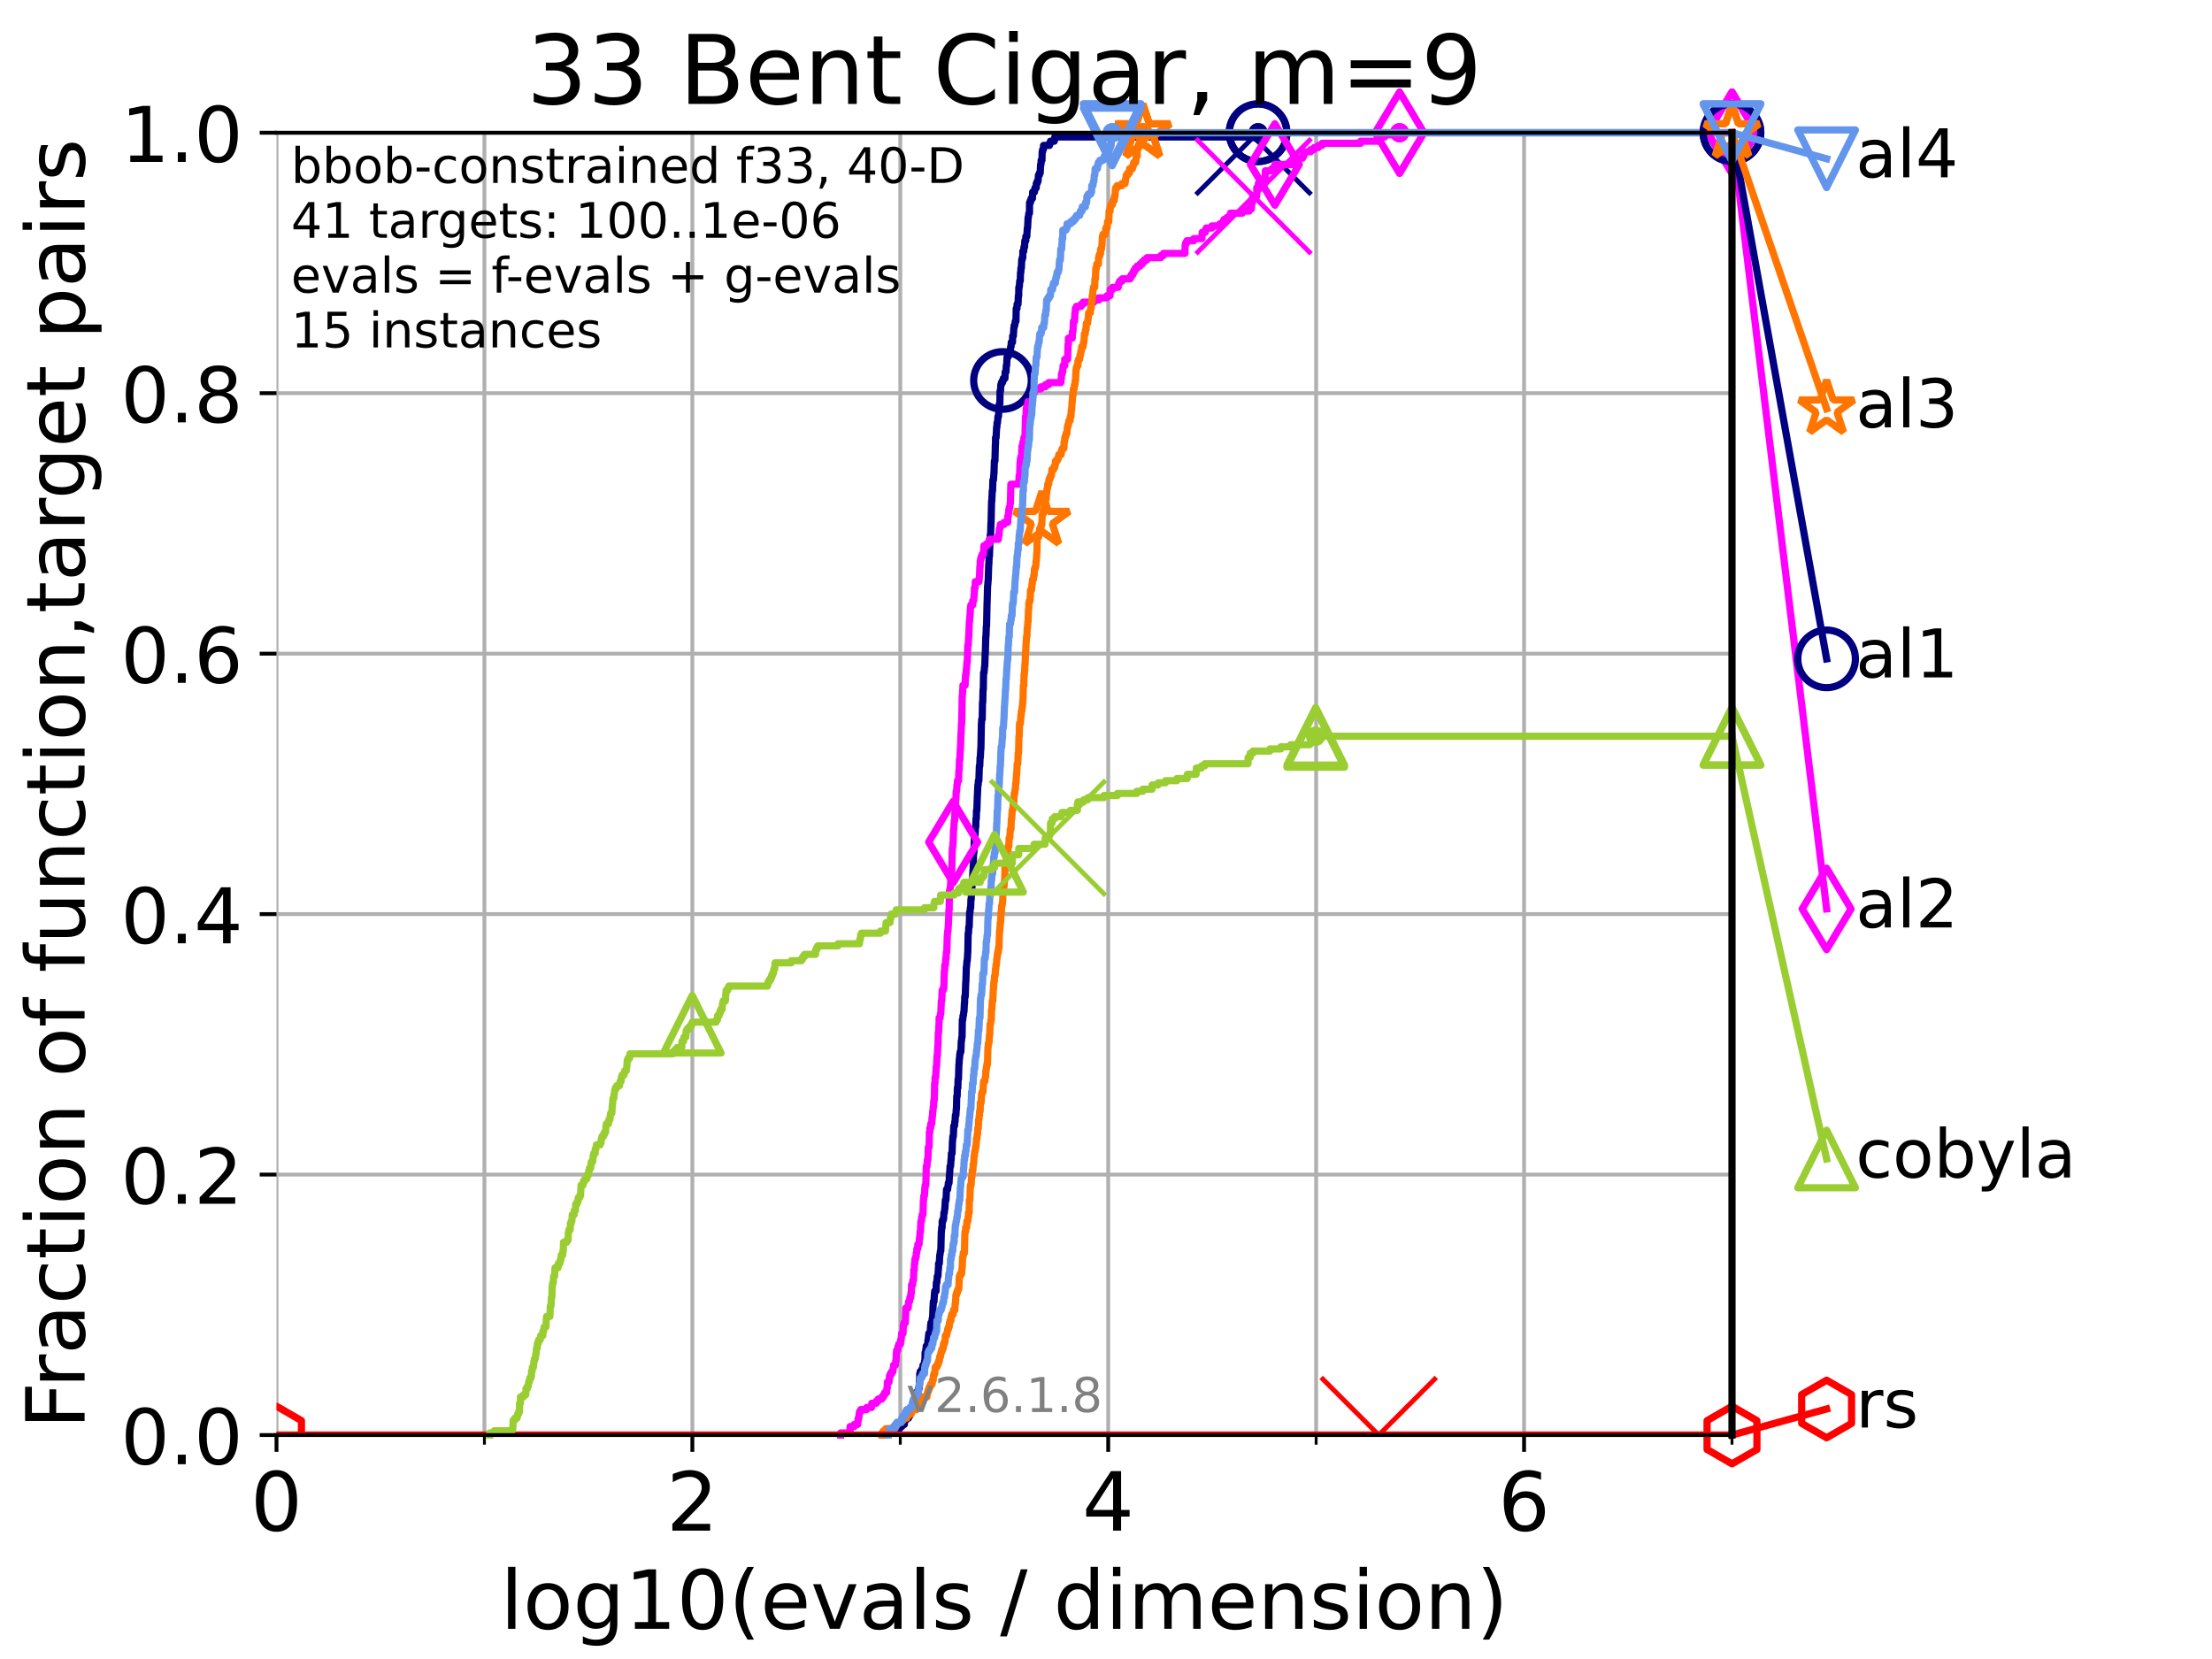 <?xml version="1.0" encoding="utf-8" standalone="no"?>
<!DOCTYPE svg PUBLIC "-//W3C//DTD SVG 1.1//EN"
  "http://www.w3.org/Graphics/SVG/1.1/DTD/svg11.dtd">
<!-- Created with matplotlib (https://matplotlib.org/) -->
<svg height="345.6pt" version="1.1" viewBox="0 0 460.8 345.6" width="460.8pt" xmlns="http://www.w3.org/2000/svg" xmlns:xlink="http://www.w3.org/1999/xlink">
 <defs>
  <style type="text/css">*{stroke-linecap:butt;stroke-linejoin:round;}</style>
 </defs>
 <g id="figure_1">
  <g id="patch_1">
   <path d="M 0 345.6 
L 460.8 345.6 
L 460.8 0 
L 0 0 
z
" style="fill:#ffffff;"/>
  </g>
  <g id="axes_1">
   <g id="patch_2">
    <path d="M 57.6 298.944 
L 360.806 298.944 
L 360.806 27.648 
L 57.6 27.648 
z
" style="fill:#ffffff;"/>
   </g>
   <g id="matplotlib.axis_1">
    <g id="xtick_1">
     <g id="line2d_1">
      <path clip-path="url(#p54780925ef)" d="M 57.6 298.944 
L 57.6 27.648 
" style="fill:none;stroke:#b0b0b0;stroke-linecap:square;stroke-width:0.8;"/>
     </g>
     <g id="line2d_2">
      <defs>
       <path d="M 0 0 
L 0 3.5 
" id="me2e0d02b8b" style="stroke:#000000;stroke-width:0.8;"/>
      </defs>
      <g>
       <use style="stroke:#000000;stroke-width:0.8;" x="57.6" xlink:href="#me2e0d02b8b" y="298.944"/>
      </g>
     </g>
     <g id="text_1">
      <!-- 0 -->
      <g transform="translate(52.192 318.861)scale(0.17 -0.17)">
       <defs>
        <path d="M 31.781 66.406 
Q 24.172 66.406 20.328 58.906 
Q 16.5 51.422 16.5 36.375 
Q 16.5 21.391 20.328 13.891 
Q 24.172 6.391 31.781 6.391 
Q 39.453 6.391 43.281 13.891 
Q 47.125 21.391 47.125 36.375 
Q 47.125 51.422 43.281 58.906 
Q 39.453 66.406 31.781 66.406 
z
M 31.781 74.219 
Q 44.047 74.219 50.516 64.516 
Q 56.984 54.828 56.984 36.375 
Q 56.984 17.969 50.516 8.266 
Q 44.047 -1.422 31.781 -1.422 
Q 19.531 -1.422 13.062 8.266 
Q 6.594 17.969 6.594 36.375 
Q 6.594 54.828 13.062 64.516 
Q 19.531 74.219 31.781 74.219 
z
" id="DejaVuSans-48"/>
       </defs>
       <use xlink:href="#DejaVuSans-48"/>
      </g>
     </g>
    </g>
    <g id="xtick_2">
     <g id="line2d_3">
      <path clip-path="url(#p54780925ef)" d="M 144.23 298.944 
L 144.23 27.648 
" style="fill:none;stroke:#b0b0b0;stroke-linecap:square;stroke-width:0.8;"/>
     </g>
     <g id="line2d_4">
      <g>
       <use style="stroke:#000000;stroke-width:0.8;" x="144.23" xlink:href="#me2e0d02b8b" y="298.944"/>
      </g>
     </g>
     <g id="text_2">
      <!-- 2 -->
      <g transform="translate(138.822 318.861)scale(0.17 -0.17)">
       <defs>
        <path d="M 19.188 8.297 
L 53.609 8.297 
L 53.609 0 
L 7.328 0 
L 7.328 8.297 
Q 12.938 14.109 22.625 23.891 
Q 32.328 33.688 34.812 36.531 
Q 39.547 41.844 41.422 45.531 
Q 43.312 49.219 43.312 52.781 
Q 43.312 58.594 39.234 62.25 
Q 35.156 65.922 28.609 65.922 
Q 23.969 65.922 18.812 64.312 
Q 13.672 62.703 7.812 59.422 
L 7.812 69.391 
Q 13.766 71.781 18.938 73 
Q 24.125 74.219 28.422 74.219 
Q 39.75 74.219 46.484 68.547 
Q 53.219 62.891 53.219 53.422 
Q 53.219 48.922 51.531 44.891 
Q 49.859 40.875 45.406 35.406 
Q 44.188 33.984 37.641 27.219 
Q 31.109 20.453 19.188 8.297 
z
" id="DejaVuSans-50"/>
       </defs>
       <use xlink:href="#DejaVuSans-50"/>
      </g>
     </g>
    </g>
    <g id="xtick_3">
     <g id="line2d_5">
      <path clip-path="url(#p54780925ef)" d="M 230.861 298.944 
L 230.861 27.648 
" style="fill:none;stroke:#b0b0b0;stroke-linecap:square;stroke-width:0.8;"/>
     </g>
     <g id="line2d_6">
      <g>
       <use style="stroke:#000000;stroke-width:0.8;" x="230.861" xlink:href="#me2e0d02b8b" y="298.944"/>
      </g>
     </g>
     <g id="text_3">
      <!-- 4 -->
      <g transform="translate(225.453 318.861)scale(0.17 -0.17)">
       <defs>
        <path d="M 37.797 64.312 
L 12.891 25.391 
L 37.797 25.391 
z
M 35.203 72.906 
L 47.609 72.906 
L 47.609 25.391 
L 58.016 25.391 
L 58.016 17.188 
L 47.609 17.188 
L 47.609 0 
L 37.797 0 
L 37.797 17.188 
L 4.891 17.188 
L 4.891 26.703 
z
" id="DejaVuSans-52"/>
       </defs>
       <use xlink:href="#DejaVuSans-52"/>
      </g>
     </g>
    </g>
    <g id="xtick_4">
     <g id="line2d_7">
      <path clip-path="url(#p54780925ef)" d="M 317.491 298.944 
L 317.491 27.648 
" style="fill:none;stroke:#b0b0b0;stroke-linecap:square;stroke-width:0.8;"/>
     </g>
     <g id="line2d_8">
      <g>
       <use style="stroke:#000000;stroke-width:0.8;" x="317.491" xlink:href="#me2e0d02b8b" y="298.944"/>
      </g>
     </g>
     <g id="text_4">
      <!-- 6 -->
      <g transform="translate(312.083 318.861)scale(0.17 -0.17)">
       <defs>
        <path d="M 33.016 40.375 
Q 26.375 40.375 22.484 35.828 
Q 18.609 31.297 18.609 23.391 
Q 18.609 15.531 22.484 10.953 
Q 26.375 6.391 33.016 6.391 
Q 39.656 6.391 43.531 10.953 
Q 47.406 15.531 47.406 23.391 
Q 47.406 31.297 43.531 35.828 
Q 39.656 40.375 33.016 40.375 
z
M 52.594 71.297 
L 52.594 62.312 
Q 48.875 64.062 45.094 64.984 
Q 41.312 65.922 37.594 65.922 
Q 27.828 65.922 22.672 59.328 
Q 17.531 52.734 16.797 39.406 
Q 19.672 43.656 24.016 45.922 
Q 28.375 48.188 33.594 48.188 
Q 44.578 48.188 50.953 41.516 
Q 57.328 34.859 57.328 23.391 
Q 57.328 12.156 50.688 5.359 
Q 44.047 -1.422 33.016 -1.422 
Q 20.359 -1.422 13.672 8.266 
Q 6.984 17.969 6.984 36.375 
Q 6.984 53.656 15.188 63.938 
Q 23.391 74.219 37.203 74.219 
Q 40.922 74.219 44.703 73.484 
Q 48.484 72.75 52.594 71.297 
z
" id="DejaVuSans-54"/>
       </defs>
       <use xlink:href="#DejaVuSans-54"/>
      </g>
     </g>
    </g>
    <g id="xtick_5">
     <g id="line2d_9">
      <path clip-path="url(#p54780925ef)" d="M 100.915 298.944 
L 100.915 27.648 
" style="fill:none;stroke:#b0b0b0;stroke-linecap:square;stroke-width:0.8;"/>
     </g>
     <g id="line2d_10">
      <defs>
       <path d="M 0 0 
L 0 2 
" id="m1e2e0ec8bd" style="stroke:#000000;stroke-width:0.6;"/>
      </defs>
      <g>
       <use style="stroke:#000000;stroke-width:0.6;" x="100.915" xlink:href="#m1e2e0ec8bd" y="298.944"/>
      </g>
     </g>
    </g>
    <g id="xtick_6">
     <g id="line2d_11">
      <path clip-path="url(#p54780925ef)" d="M 187.546 298.944 
L 187.546 27.648 
" style="fill:none;stroke:#b0b0b0;stroke-linecap:square;stroke-width:0.8;"/>
     </g>
     <g id="line2d_12">
      <g>
       <use style="stroke:#000000;stroke-width:0.6;" x="187.546" xlink:href="#m1e2e0ec8bd" y="298.944"/>
      </g>
     </g>
    </g>
    <g id="xtick_7">
     <g id="line2d_13">
      <path clip-path="url(#p54780925ef)" d="M 274.176 298.944 
L 274.176 27.648 
" style="fill:none;stroke:#b0b0b0;stroke-linecap:square;stroke-width:0.8;"/>
     </g>
     <g id="line2d_14">
      <g>
       <use style="stroke:#000000;stroke-width:0.6;" x="274.176" xlink:href="#m1e2e0ec8bd" y="298.944"/>
      </g>
     </g>
    </g>
    <g id="xtick_8">
     <g id="line2d_15">
      <path clip-path="url(#p54780925ef)" d="M 360.806 298.944 
L 360.806 27.648 
" style="fill:none;stroke:#b0b0b0;stroke-linecap:square;stroke-width:0.8;"/>
     </g>
     <g id="line2d_16">
      <g>
       <use style="stroke:#000000;stroke-width:0.6;" x="360.806" xlink:href="#m1e2e0ec8bd" y="298.944"/>
      </g>
     </g>
    </g>
    <g id="text_5">
     <!-- log10(evals / dimension) -->
     <g transform="translate(104.239 339.314)scale(0.17 -0.17)">
      <defs>
       <path d="M 9.422 75.984 
L 18.406 75.984 
L 18.406 0 
L 9.422 0 
z
" id="DejaVuSans-108"/>
       <path d="M 30.609 48.391 
Q 23.391 48.391 19.188 42.75 
Q 14.984 37.109 14.984 27.297 
Q 14.984 17.484 19.156 11.844 
Q 23.344 6.203 30.609 6.203 
Q 37.797 6.203 41.984 11.859 
Q 46.188 17.531 46.188 27.297 
Q 46.188 37.016 41.984 42.703 
Q 37.797 48.391 30.609 48.391 
z
M 30.609 56 
Q 42.328 56 49.016 48.375 
Q 55.719 40.766 55.719 27.297 
Q 55.719 13.875 49.016 6.219 
Q 42.328 -1.422 30.609 -1.422 
Q 18.844 -1.422 12.172 6.219 
Q 5.516 13.875 5.516 27.297 
Q 5.516 40.766 12.172 48.375 
Q 18.844 56 30.609 56 
z
" id="DejaVuSans-111"/>
       <path d="M 45.406 27.984 
Q 45.406 37.75 41.375 43.109 
Q 37.359 48.484 30.078 48.484 
Q 22.859 48.484 18.828 43.109 
Q 14.797 37.75 14.797 27.984 
Q 14.797 18.266 18.828 12.891 
Q 22.859 7.516 30.078 7.516 
Q 37.359 7.516 41.375 12.891 
Q 45.406 18.266 45.406 27.984 
z
M 54.391 6.781 
Q 54.391 -7.172 48.188 -13.984 
Q 42 -20.797 29.203 -20.797 
Q 24.469 -20.797 20.266 -20.094 
Q 16.062 -19.391 12.109 -17.922 
L 12.109 -9.188 
Q 16.062 -11.328 19.922 -12.344 
Q 23.781 -13.375 27.781 -13.375 
Q 36.625 -13.375 41.016 -8.766 
Q 45.406 -4.156 45.406 5.172 
L 45.406 9.625 
Q 42.625 4.781 38.281 2.391 
Q 33.938 0 27.875 0 
Q 17.828 0 11.672 7.656 
Q 5.516 15.328 5.516 27.984 
Q 5.516 40.672 11.672 48.328 
Q 17.828 56 27.875 56 
Q 33.938 56 38.281 53.609 
Q 42.625 51.219 45.406 46.391 
L 45.406 54.688 
L 54.391 54.688 
z
" id="DejaVuSans-103"/>
       <path d="M 12.406 8.297 
L 28.516 8.297 
L 28.516 63.922 
L 10.984 60.406 
L 10.984 69.391 
L 28.422 72.906 
L 38.281 72.906 
L 38.281 8.297 
L 54.391 8.297 
L 54.391 0 
L 12.406 0 
z
" id="DejaVuSans-49"/>
       <path d="M 31 75.875 
Q 24.469 64.656 21.281 53.656 
Q 18.109 42.672 18.109 31.391 
Q 18.109 20.125 21.312 9.062 
Q 24.516 -2 31 -13.188 
L 23.188 -13.188 
Q 15.875 -1.703 12.234 9.375 
Q 8.594 20.453 8.594 31.391 
Q 8.594 42.281 12.203 53.312 
Q 15.828 64.359 23.188 75.875 
z
" id="DejaVuSans-40"/>
       <path d="M 56.203 29.594 
L 56.203 25.203 
L 14.891 25.203 
Q 15.484 15.922 20.484 11.062 
Q 25.484 6.203 34.422 6.203 
Q 39.594 6.203 44.453 7.469 
Q 49.312 8.734 54.109 11.281 
L 54.109 2.781 
Q 49.266 0.734 44.188 -0.344 
Q 39.109 -1.422 33.891 -1.422 
Q 20.797 -1.422 13.156 6.188 
Q 5.516 13.812 5.516 26.812 
Q 5.516 40.234 12.766 48.109 
Q 20.016 56 32.328 56 
Q 43.359 56 49.781 48.891 
Q 56.203 41.797 56.203 29.594 
z
M 47.219 32.234 
Q 47.125 39.594 43.094 43.984 
Q 39.062 48.391 32.422 48.391 
Q 24.906 48.391 20.391 44.141 
Q 15.875 39.891 15.188 32.172 
z
" id="DejaVuSans-101"/>
       <path d="M 2.984 54.688 
L 12.5 54.688 
L 29.594 8.797 
L 46.688 54.688 
L 56.203 54.688 
L 35.688 0 
L 23.484 0 
z
" id="DejaVuSans-118"/>
       <path d="M 34.281 27.484 
Q 23.391 27.484 19.188 25 
Q 14.984 22.516 14.984 16.5 
Q 14.984 11.719 18.141 8.906 
Q 21.297 6.109 26.703 6.109 
Q 34.188 6.109 38.703 11.406 
Q 43.219 16.703 43.219 25.484 
L 43.219 27.484 
z
M 52.203 31.203 
L 52.203 0 
L 43.219 0 
L 43.219 8.297 
Q 40.141 3.328 35.547 0.953 
Q 30.953 -1.422 24.312 -1.422 
Q 15.922 -1.422 10.953 3.297 
Q 6 8.016 6 15.922 
Q 6 25.141 12.172 29.828 
Q 18.359 34.516 30.609 34.516 
L 43.219 34.516 
L 43.219 35.406 
Q 43.219 41.609 39.141 45 
Q 35.062 48.391 27.688 48.391 
Q 23 48.391 18.547 47.266 
Q 14.109 46.141 10.016 43.891 
L 10.016 52.203 
Q 14.938 54.109 19.578 55.047 
Q 24.219 56 28.609 56 
Q 40.484 56 46.344 49.844 
Q 52.203 43.703 52.203 31.203 
z
" id="DejaVuSans-97"/>
       <path d="M 44.281 53.078 
L 44.281 44.578 
Q 40.484 46.531 36.375 47.5 
Q 32.281 48.484 27.875 48.484 
Q 21.188 48.484 17.844 46.438 
Q 14.5 44.391 14.5 40.281 
Q 14.5 37.156 16.891 35.375 
Q 19.281 33.594 26.516 31.984 
L 29.594 31.297 
Q 39.156 29.25 43.188 25.516 
Q 47.219 21.781 47.219 15.094 
Q 47.219 7.469 41.188 3.016 
Q 35.156 -1.422 24.609 -1.422 
Q 20.219 -1.422 15.453 -0.562 
Q 10.688 0.297 5.422 2 
L 5.422 11.281 
Q 10.406 8.688 15.234 7.391 
Q 20.062 6.109 24.812 6.109 
Q 31.156 6.109 34.562 8.281 
Q 37.984 10.453 37.984 14.406 
Q 37.984 18.062 35.516 20.016 
Q 33.062 21.969 24.703 23.781 
L 21.578 24.516 
Q 13.234 26.266 9.516 29.906 
Q 5.812 33.547 5.812 39.891 
Q 5.812 47.609 11.281 51.797 
Q 16.75 56 26.812 56 
Q 31.781 56 36.172 55.266 
Q 40.578 54.547 44.281 53.078 
z
" id="DejaVuSans-115"/>
       <path id="DejaVuSans-32"/>
       <path d="M 25.391 72.906 
L 33.688 72.906 
L 8.297 -9.281 
L 0 -9.281 
z
" id="DejaVuSans-47"/>
       <path d="M 45.406 46.391 
L 45.406 75.984 
L 54.391 75.984 
L 54.391 0 
L 45.406 0 
L 45.406 8.203 
Q 42.578 3.328 38.25 0.953 
Q 33.938 -1.422 27.875 -1.422 
Q 17.969 -1.422 11.734 6.484 
Q 5.516 14.406 5.516 27.297 
Q 5.516 40.188 11.734 48.094 
Q 17.969 56 27.875 56 
Q 33.938 56 38.25 53.625 
Q 42.578 51.266 45.406 46.391 
z
M 14.797 27.297 
Q 14.797 17.391 18.875 11.75 
Q 22.953 6.109 30.078 6.109 
Q 37.203 6.109 41.297 11.75 
Q 45.406 17.391 45.406 27.297 
Q 45.406 37.203 41.297 42.844 
Q 37.203 48.484 30.078 48.484 
Q 22.953 48.484 18.875 42.844 
Q 14.797 37.203 14.797 27.297 
z
" id="DejaVuSans-100"/>
       <path d="M 9.422 54.688 
L 18.406 54.688 
L 18.406 0 
L 9.422 0 
z
M 9.422 75.984 
L 18.406 75.984 
L 18.406 64.594 
L 9.422 64.594 
z
" id="DejaVuSans-105"/>
       <path d="M 52 44.188 
Q 55.375 50.25 60.062 53.125 
Q 64.75 56 71.094 56 
Q 79.641 56 84.281 50.016 
Q 88.922 44.047 88.922 33.016 
L 88.922 0 
L 79.891 0 
L 79.891 32.719 
Q 79.891 40.578 77.094 44.375 
Q 74.312 48.188 68.609 48.188 
Q 61.625 48.188 57.562 43.547 
Q 53.516 38.922 53.516 30.906 
L 53.516 0 
L 44.484 0 
L 44.484 32.719 
Q 44.484 40.625 41.703 44.406 
Q 38.922 48.188 33.109 48.188 
Q 26.219 48.188 22.156 43.531 
Q 18.109 38.875 18.109 30.906 
L 18.109 0 
L 9.078 0 
L 9.078 54.688 
L 18.109 54.688 
L 18.109 46.188 
Q 21.188 51.219 25.484 53.609 
Q 29.781 56 35.688 56 
Q 41.656 56 45.828 52.969 
Q 50 49.953 52 44.188 
z
" id="DejaVuSans-109"/>
       <path d="M 54.891 33.016 
L 54.891 0 
L 45.906 0 
L 45.906 32.719 
Q 45.906 40.484 42.875 44.328 
Q 39.844 48.188 33.797 48.188 
Q 26.516 48.188 22.312 43.547 
Q 18.109 38.922 18.109 30.906 
L 18.109 0 
L 9.078 0 
L 9.078 54.688 
L 18.109 54.688 
L 18.109 46.188 
Q 21.344 51.125 25.703 53.562 
Q 30.078 56 35.797 56 
Q 45.219 56 50.047 50.172 
Q 54.891 44.344 54.891 33.016 
z
" id="DejaVuSans-110"/>
       <path d="M 8.016 75.875 
L 15.828 75.875 
Q 23.141 64.359 26.781 53.312 
Q 30.422 42.281 30.422 31.391 
Q 30.422 20.453 26.781 9.375 
Q 23.141 -1.703 15.828 -13.188 
L 8.016 -13.188 
Q 14.5 -2 17.703 9.062 
Q 20.906 20.125 20.906 31.391 
Q 20.906 42.672 17.703 53.656 
Q 14.5 64.656 8.016 75.875 
z
" id="DejaVuSans-41"/>
      </defs>
      <use xlink:href="#DejaVuSans-108"/>
      <use x="27.783" xlink:href="#DejaVuSans-111"/>
      <use x="88.965" xlink:href="#DejaVuSans-103"/>
      <use x="152.441" xlink:href="#DejaVuSans-49"/>
      <use x="216.064" xlink:href="#DejaVuSans-48"/>
      <use x="279.688" xlink:href="#DejaVuSans-40"/>
      <use x="318.701" xlink:href="#DejaVuSans-101"/>
      <use x="380.225" xlink:href="#DejaVuSans-118"/>
      <use x="439.404" xlink:href="#DejaVuSans-97"/>
      <use x="500.684" xlink:href="#DejaVuSans-108"/>
      <use x="528.467" xlink:href="#DejaVuSans-115"/>
      <use x="580.566" xlink:href="#DejaVuSans-32"/>
      <use x="612.354" xlink:href="#DejaVuSans-47"/>
      <use x="646.045" xlink:href="#DejaVuSans-32"/>
      <use x="677.832" xlink:href="#DejaVuSans-100"/>
      <use x="741.309" xlink:href="#DejaVuSans-105"/>
      <use x="769.092" xlink:href="#DejaVuSans-109"/>
      <use x="866.504" xlink:href="#DejaVuSans-101"/>
      <use x="928.027" xlink:href="#DejaVuSans-110"/>
      <use x="991.406" xlink:href="#DejaVuSans-115"/>
      <use x="1043.506" xlink:href="#DejaVuSans-105"/>
      <use x="1071.289" xlink:href="#DejaVuSans-111"/>
      <use x="1132.471" xlink:href="#DejaVuSans-110"/>
      <use x="1195.85" xlink:href="#DejaVuSans-41"/>
     </g>
    </g>
   </g>
   <g id="matplotlib.axis_2">
    <g id="ytick_1">
     <g id="line2d_17">
      <path clip-path="url(#p54780925ef)" d="M 57.6 298.944 
L 360.806 298.944 
" style="fill:none;stroke:#b0b0b0;stroke-linecap:square;stroke-width:0.8;"/>
     </g>
     <g id="line2d_18">
      <defs>
       <path d="M 0 0 
L -3.5 0 
" id="m799f7aeb38" style="stroke:#000000;stroke-width:0.8;"/>
      </defs>
      <g>
       <use style="stroke:#000000;stroke-width:0.8;" x="57.6" xlink:href="#m799f7aeb38" y="298.944"/>
      </g>
     </g>
     <g id="text_6">
      <!-- 0.0 -->
      <g transform="translate(25.155 305.023)scale(0.16 -0.16)">
       <defs>
        <path d="M 10.688 12.406 
L 21 12.406 
L 21 0 
L 10.688 0 
z
" id="DejaVuSans-46"/>
       </defs>
       <use xlink:href="#DejaVuSans-48"/>
       <use x="63.623" xlink:href="#DejaVuSans-46"/>
       <use x="95.41" xlink:href="#DejaVuSans-48"/>
      </g>
     </g>
    </g>
    <g id="ytick_2">
     <g id="line2d_19">
      <path clip-path="url(#p54780925ef)" d="M 57.6 244.685 
L 360.806 244.685 
" style="fill:none;stroke:#b0b0b0;stroke-linecap:square;stroke-width:0.8;"/>
     </g>
     <g id="line2d_20">
      <g>
       <use style="stroke:#000000;stroke-width:0.8;" x="57.6" xlink:href="#m799f7aeb38" y="244.685"/>
      </g>
     </g>
     <g id="text_7">
      <!-- 0.2 -->
      <g transform="translate(25.155 250.764)scale(0.16 -0.16)">
       <use xlink:href="#DejaVuSans-48"/>
       <use x="63.623" xlink:href="#DejaVuSans-46"/>
       <use x="95.41" xlink:href="#DejaVuSans-50"/>
      </g>
     </g>
    </g>
    <g id="ytick_3">
     <g id="line2d_21">
      <path clip-path="url(#p54780925ef)" d="M 57.6 190.426 
L 360.806 190.426 
" style="fill:none;stroke:#b0b0b0;stroke-linecap:square;stroke-width:0.8;"/>
     </g>
     <g id="line2d_22">
      <g>
       <use style="stroke:#000000;stroke-width:0.8;" x="57.6" xlink:href="#m799f7aeb38" y="190.426"/>
      </g>
     </g>
     <g id="text_8">
      <!-- 0.4 -->
      <g transform="translate(25.155 196.504)scale(0.16 -0.16)">
       <use xlink:href="#DejaVuSans-48"/>
       <use x="63.623" xlink:href="#DejaVuSans-46"/>
       <use x="95.41" xlink:href="#DejaVuSans-52"/>
      </g>
     </g>
    </g>
    <g id="ytick_4">
     <g id="line2d_23">
      <path clip-path="url(#p54780925ef)" d="M 57.6 136.166 
L 360.806 136.166 
" style="fill:none;stroke:#b0b0b0;stroke-linecap:square;stroke-width:0.8;"/>
     </g>
     <g id="line2d_24">
      <g>
       <use style="stroke:#000000;stroke-width:0.8;" x="57.6" xlink:href="#m799f7aeb38" y="136.166"/>
      </g>
     </g>
     <g id="text_9">
      <!-- 0.6 -->
      <g transform="translate(25.155 142.245)scale(0.16 -0.16)">
       <use xlink:href="#DejaVuSans-48"/>
       <use x="63.623" xlink:href="#DejaVuSans-46"/>
       <use x="95.41" xlink:href="#DejaVuSans-54"/>
      </g>
     </g>
    </g>
    <g id="ytick_5">
     <g id="line2d_25">
      <path clip-path="url(#p54780925ef)" d="M 57.6 81.907 
L 360.806 81.907 
" style="fill:none;stroke:#b0b0b0;stroke-linecap:square;stroke-width:0.8;"/>
     </g>
     <g id="line2d_26">
      <g>
       <use style="stroke:#000000;stroke-width:0.8;" x="57.6" xlink:href="#m799f7aeb38" y="81.907"/>
      </g>
     </g>
     <g id="text_10">
      <!-- 0.8 -->
      <g transform="translate(25.155 87.986)scale(0.16 -0.16)">
       <defs>
        <path d="M 31.781 34.625 
Q 24.75 34.625 20.719 30.859 
Q 16.703 27.094 16.703 20.516 
Q 16.703 13.922 20.719 10.156 
Q 24.75 6.391 31.781 6.391 
Q 38.812 6.391 42.859 10.172 
Q 46.922 13.969 46.922 20.516 
Q 46.922 27.094 42.891 30.859 
Q 38.875 34.625 31.781 34.625 
z
M 21.922 38.812 
Q 15.578 40.375 12.031 44.719 
Q 8.5 49.078 8.5 55.328 
Q 8.5 64.062 14.719 69.141 
Q 20.953 74.219 31.781 74.219 
Q 42.672 74.219 48.875 69.141 
Q 55.078 64.062 55.078 55.328 
Q 55.078 49.078 51.531 44.719 
Q 48 40.375 41.703 38.812 
Q 48.828 37.156 52.797 32.312 
Q 56.781 27.484 56.781 20.516 
Q 56.781 9.906 50.312 4.234 
Q 43.844 -1.422 31.781 -1.422 
Q 19.734 -1.422 13.25 4.234 
Q 6.781 9.906 6.781 20.516 
Q 6.781 27.484 10.781 32.312 
Q 14.797 37.156 21.922 38.812 
z
M 18.312 54.391 
Q 18.312 48.734 21.844 45.562 
Q 25.391 42.391 31.781 42.391 
Q 38.141 42.391 41.719 45.562 
Q 45.312 48.734 45.312 54.391 
Q 45.312 60.062 41.719 63.234 
Q 38.141 66.406 31.781 66.406 
Q 25.391 66.406 21.844 63.234 
Q 18.312 60.062 18.312 54.391 
z
" id="DejaVuSans-56"/>
       </defs>
       <use xlink:href="#DejaVuSans-48"/>
       <use x="63.623" xlink:href="#DejaVuSans-46"/>
       <use x="95.41" xlink:href="#DejaVuSans-56"/>
      </g>
     </g>
    </g>
    <g id="ytick_6">
     <g id="line2d_27">
      <path clip-path="url(#p54780925ef)" d="M 57.6 27.648 
L 360.806 27.648 
" style="fill:none;stroke:#b0b0b0;stroke-linecap:square;stroke-width:0.8;"/>
     </g>
     <g id="line2d_28">
      <g>
       <use style="stroke:#000000;stroke-width:0.8;" x="57.6" xlink:href="#m799f7aeb38" y="27.648"/>
      </g>
     </g>
     <g id="text_11">
      <!-- 1.0 -->
      <g transform="translate(25.155 33.727)scale(0.16 -0.16)">
       <use xlink:href="#DejaVuSans-49"/>
       <use x="63.623" xlink:href="#DejaVuSans-46"/>
       <use x="95.41" xlink:href="#DejaVuSans-48"/>
      </g>
     </g>
    </g>
    <g id="text_12">
     <!-- Fraction of function,target pairs -->
     <g transform="translate(17.62 297.681)rotate(-90)scale(0.17 -0.17)">
      <defs>
       <path d="M 9.812 72.906 
L 51.703 72.906 
L 51.703 64.594 
L 19.672 64.594 
L 19.672 43.109 
L 48.578 43.109 
L 48.578 34.812 
L 19.672 34.812 
L 19.672 0 
L 9.812 0 
z
" id="DejaVuSans-70"/>
       <path d="M 41.109 46.297 
Q 39.594 47.172 37.812 47.578 
Q 36.031 48 33.891 48 
Q 26.266 48 22.188 43.047 
Q 18.109 38.094 18.109 28.812 
L 18.109 0 
L 9.078 0 
L 9.078 54.688 
L 18.109 54.688 
L 18.109 46.188 
Q 20.953 51.172 25.484 53.578 
Q 30.031 56 36.531 56 
Q 37.453 56 38.578 55.875 
Q 39.703 55.766 41.062 55.516 
z
" id="DejaVuSans-114"/>
       <path d="M 48.781 52.594 
L 48.781 44.188 
Q 44.969 46.297 41.141 47.344 
Q 37.312 48.391 33.406 48.391 
Q 24.656 48.391 19.812 42.844 
Q 14.984 37.312 14.984 27.297 
Q 14.984 17.281 19.812 11.734 
Q 24.656 6.203 33.406 6.203 
Q 37.312 6.203 41.141 7.25 
Q 44.969 8.297 48.781 10.406 
L 48.781 2.094 
Q 45.016 0.344 40.984 -0.531 
Q 36.969 -1.422 32.422 -1.422 
Q 20.062 -1.422 12.781 6.344 
Q 5.516 14.109 5.516 27.297 
Q 5.516 40.672 12.859 48.328 
Q 20.219 56 33.016 56 
Q 37.156 56 41.109 55.141 
Q 45.062 54.297 48.781 52.594 
z
" id="DejaVuSans-99"/>
       <path d="M 18.312 70.219 
L 18.312 54.688 
L 36.812 54.688 
L 36.812 47.703 
L 18.312 47.703 
L 18.312 18.016 
Q 18.312 11.328 20.141 9.422 
Q 21.969 7.516 27.594 7.516 
L 36.812 7.516 
L 36.812 0 
L 27.594 0 
Q 17.188 0 13.234 3.875 
Q 9.281 7.766 9.281 18.016 
L 9.281 47.703 
L 2.688 47.703 
L 2.688 54.688 
L 9.281 54.688 
L 9.281 70.219 
z
" id="DejaVuSans-116"/>
       <path d="M 37.109 75.984 
L 37.109 68.5 
L 28.516 68.5 
Q 23.688 68.5 21.797 66.547 
Q 19.922 64.594 19.922 59.516 
L 19.922 54.688 
L 34.719 54.688 
L 34.719 47.703 
L 19.922 47.703 
L 19.922 0 
L 10.891 0 
L 10.891 47.703 
L 2.297 47.703 
L 2.297 54.688 
L 10.891 54.688 
L 10.891 58.5 
Q 10.891 67.625 15.141 71.797 
Q 19.391 75.984 28.609 75.984 
z
" id="DejaVuSans-102"/>
       <path d="M 8.5 21.578 
L 8.5 54.688 
L 17.484 54.688 
L 17.484 21.922 
Q 17.484 14.156 20.5 10.266 
Q 23.531 6.391 29.594 6.391 
Q 36.859 6.391 41.078 11.031 
Q 45.312 15.672 45.312 23.688 
L 45.312 54.688 
L 54.297 54.688 
L 54.297 0 
L 45.312 0 
L 45.312 8.406 
Q 42.047 3.422 37.719 1 
Q 33.406 -1.422 27.688 -1.422 
Q 18.266 -1.422 13.375 4.438 
Q 8.5 10.297 8.5 21.578 
z
M 31.109 56 
z
" id="DejaVuSans-117"/>
       <path d="M 11.719 12.406 
L 22.016 12.406 
L 22.016 4 
L 14.016 -11.625 
L 7.719 -11.625 
L 11.719 4 
z
" id="DejaVuSans-44"/>
       <path d="M 18.109 8.203 
L 18.109 -20.797 
L 9.078 -20.797 
L 9.078 54.688 
L 18.109 54.688 
L 18.109 46.391 
Q 20.953 51.266 25.266 53.625 
Q 29.594 56 35.594 56 
Q 45.562 56 51.781 48.094 
Q 58.016 40.188 58.016 27.297 
Q 58.016 14.406 51.781 6.484 
Q 45.562 -1.422 35.594 -1.422 
Q 29.594 -1.422 25.266 0.953 
Q 20.953 3.328 18.109 8.203 
z
M 48.688 27.297 
Q 48.688 37.203 44.609 42.844 
Q 40.531 48.484 33.406 48.484 
Q 26.266 48.484 22.188 42.844 
Q 18.109 37.203 18.109 27.297 
Q 18.109 17.391 22.188 11.75 
Q 26.266 6.109 33.406 6.109 
Q 40.531 6.109 44.609 11.75 
Q 48.688 17.391 48.688 27.297 
z
" id="DejaVuSans-112"/>
      </defs>
      <use xlink:href="#DejaVuSans-70"/>
      <use x="50.27" xlink:href="#DejaVuSans-114"/>
      <use x="91.383" xlink:href="#DejaVuSans-97"/>
      <use x="152.662" xlink:href="#DejaVuSans-99"/>
      <use x="207.643" xlink:href="#DejaVuSans-116"/>
      <use x="246.852" xlink:href="#DejaVuSans-105"/>
      <use x="274.635" xlink:href="#DejaVuSans-111"/>
      <use x="335.816" xlink:href="#DejaVuSans-110"/>
      <use x="399.195" xlink:href="#DejaVuSans-32"/>
      <use x="430.982" xlink:href="#DejaVuSans-111"/>
      <use x="492.164" xlink:href="#DejaVuSans-102"/>
      <use x="527.369" xlink:href="#DejaVuSans-32"/>
      <use x="559.156" xlink:href="#DejaVuSans-102"/>
      <use x="594.361" xlink:href="#DejaVuSans-117"/>
      <use x="657.74" xlink:href="#DejaVuSans-110"/>
      <use x="721.119" xlink:href="#DejaVuSans-99"/>
      <use x="776.1" xlink:href="#DejaVuSans-116"/>
      <use x="815.309" xlink:href="#DejaVuSans-105"/>
      <use x="843.092" xlink:href="#DejaVuSans-111"/>
      <use x="904.273" xlink:href="#DejaVuSans-110"/>
      <use x="967.652" xlink:href="#DejaVuSans-44"/>
      <use x="999.439" xlink:href="#DejaVuSans-116"/>
      <use x="1038.648" xlink:href="#DejaVuSans-97"/>
      <use x="1099.928" xlink:href="#DejaVuSans-114"/>
      <use x="1139.291" xlink:href="#DejaVuSans-103"/>
      <use x="1202.768" xlink:href="#DejaVuSans-101"/>
      <use x="1264.291" xlink:href="#DejaVuSans-116"/>
      <use x="1303.5" xlink:href="#DejaVuSans-32"/>
      <use x="1335.287" xlink:href="#DejaVuSans-112"/>
      <use x="1398.764" xlink:href="#DejaVuSans-97"/>
      <use x="1460.043" xlink:href="#DejaVuSans-105"/>
      <use x="1487.826" xlink:href="#DejaVuSans-114"/>
      <use x="1528.939" xlink:href="#DejaVuSans-115"/>
     </g>
    </g>
   </g>
   <g id="line2d_29">
    <defs>
     <path d="M 0 1.5 
C 0.398 1.5 0.779 1.342 1.061 1.061 
C 1.342 0.779 1.5 0.398 1.5 0 
C 1.5 -0.398 1.342 -0.779 1.061 -1.061 
C 0.779 -1.342 0.398 -1.5 0 -1.5 
C -0.398 -1.5 -0.779 -1.342 -1.061 -1.061 
C -1.342 -0.779 -1.5 -0.398 -1.5 0 
C -1.5 0.398 -1.342 0.779 -1.061 1.061 
C -0.779 1.342 -0.398 1.5 0 1.5 
z
" id="m41a5e1564c" style="stroke:#000080;"/>
    </defs>
    <g>
     <use style="fill:#000080;stroke:#000080;" x="262.079" xlink:href="#m41a5e1564c" y="27.648"/>
     <use style="fill:#000080;stroke:#000080;" x="262.079" xlink:href="#m41a5e1564c" y="27.648"/>
    </g>
   </g>
   <g id="line2d_30">
    <path d="M 184.352 298.944 
L 184.352 298.503 
L 184.565 298.503 
L 184.565 298.062 
L 186.564 298.062 
L 186.564 297.621 
L 187.413 297.621 
L 187.413 297.179 
L 187.87 297.179 
L 187.87 296.738 
L 188.391 296.738 
L 188.398 295.856 
L 188.729 295.856 
L 188.729 295.415 
L 189.27 295.415 
L 189.27 294.974 
L 189.516 294.974 
L 189.519 294.092 
L 189.636 294.092 
L 189.636 293.65 
L 190.28 293.65 
L 190.31 292.768 
L 190.451 292.768 
L 190.497 291.445 
L 190.605 291.445 
L 190.675 290.562 
L 190.784 290.562 
L 190.784 290.121 
L 191.206 290.121 
L 191.206 289.68 
L 191.337 289.68 
L 191.337 289.239 
L 191.467 289.239 
L 191.542 287.916 
L 191.578 287.916 
L 191.6 286.151 
L 191.706 286.151 
L 191.706 285.71 
L 192.025 285.71 
L 192.025 285.269 
L 192.235 285.269 
L 192.284 284.387 
L 192.541 284.387 
L 192.608 283.504 
L 192.678 283.504 
L 192.72 281.74 
L 192.831 281.74 
L 192.901 280.858 
L 192.95 280.858 
L 192.95 280.416 
L 193.212 280.416 
L 193.323 279.093 
L 193.375 279.093 
L 193.434 278.211 
L 193.49 278.211 
L 193.49 277.77 
L 193.769 277.77 
L 193.871 276.005 
L 193.921 276.005 
L 193.921 275.564 
L 194.129 275.564 
L 194.19 274.682 
L 194.276 274.682 
L 194.376 272.035 
L 194.394 272.035 
L 194.423 271.153 
L 194.566 271.153 
L 194.677 269.388 
L 194.723 269.388 
L 194.723 268.947 
L 195.006 268.947 
L 195.059 267.183 
L 195.155 267.183 
L 195.257 265.859 
L 195.39 265.859 
L 195.495 264.095 
L 195.52 264.095 
L 195.52 263.212 
L 195.671 263.212 
L 195.768 261.448 
L 195.807 261.448 
L 195.916 260.566 
L 195.992 260.566 
L 196.091 256.595 
L 196.124 256.595 
L 196.169 255.713 
L 196.262 255.713 
L 196.277 254.39 
L 196.433 254.39 
L 196.433 253.949 
L 196.566 253.949 
L 196.638 252.625 
L 196.72 252.625 
L 196.813 251.743 
L 196.837 251.743 
L 196.938 249.978 
L 197.069 249.978 
L 197.174 247.773 
L 197.41 247.773 
L 197.507 246.89 
L 197.55 246.89 
L 197.55 246.449 
L 197.7 246.449 
L 197.791 244.685 
L 197.815 244.685 
L 197.919 242.92 
L 198.023 242.92 
L 198.109 241.597 
L 198.144 241.597 
L 198.193 240.273 
L 198.333 240.273 
L 198.417 237.627 
L 198.456 237.627 
L 198.49 236.744 
L 198.594 236.744 
L 198.692 234.539 
L 198.841 234.539 
L 198.899 233.657 
L 198.958 233.657 
L 199.025 232.333 
L 199.134 232.333 
L 199.207 231.01 
L 199.247 231.01 
L 199.305 228.363 
L 199.394 228.363 
L 199.441 226.598 
L 199.543 226.598 
L 199.586 224.834 
L 199.666 224.834 
L 199.758 221.746 
L 199.782 221.746 
L 199.862 220.423 
L 199.899 220.423 
L 199.947 219.54 
L 200.023 219.54 
L 200.023 219.099 
L 200.167 219.099 
L 200.245 216.894 
L 200.291 216.894 
L 200.367 216.011 
L 200.417 216.011 
L 200.466 212.482 
L 200.56 212.482 
L 200.613 211.6 
L 200.687 211.6 
L 200.78 210.718 
L 200.819 210.718 
L 200.904 208.953 
L 200.942 208.953 
L 200.969 207.63 
L 201.072 207.63 
L 201.183 204.542 
L 201.207 204.542 
L 201.308 201.454 
L 201.336 201.454 
L 201.442 200.13 
L 201.494 200.13 
L 201.603 198.366 
L 201.613 198.366 
L 201.69 194.396 
L 201.759 194.396 
L 201.817 193.072 
L 201.903 193.072 
L 201.997 189.984 
L 202.078 189.984 
L 202.145 189.102 
L 202.208 189.102 
L 202.266 187.338 
L 202.321 187.338 
L 202.426 185.132 
L 202.466 185.132 
L 202.562 182.926 
L 202.604 182.926 
L 202.698 181.162 
L 202.721 181.162 
L 202.817 177.633 
L 202.887 177.633 
L 202.987 174.104 
L 203.126 174.104 
L 203.205 172.339 
L 203.266 172.339 
L 203.308 170.575 
L 203.382 170.575 
L 203.422 168.81 
L 203.498 168.81 
L 203.599 165.722 
L 203.61 165.722 
L 203.708 163.517 
L 203.77 163.517 
L 203.816 162.634 
L 203.916 162.634 
L 204.02 159.546 
L 204.104 159.546 
L 204.168 157.782 
L 204.221 157.782 
L 204.308 156.017 
L 204.341 156.017 
L 204.442 150.724 
L 204.463 150.724 
L 204.503 149.841 
L 204.611 149.841 
L 204.672 146.312 
L 204.725 146.312 
L 204.784 143.666 
L 204.839 143.666 
L 204.897 140.137 
L 204.996 140.137 
L 205.102 138.813 
L 205.143 138.813 
L 205.229 136.166 
L 205.255 136.166 
L 205.356 132.637 
L 205.393 132.637 
L 205.476 130.432 
L 205.519 130.432 
L 205.621 125.579 
L 205.632 125.579 
L 205.733 122.05 
L 205.751 122.05 
L 205.858 120.727 
L 205.868 120.727 
L 205.962 117.639 
L 205.994 117.639 
L 206.059 115.874 
L 206.12 115.874 
L 206.231 112.345 
L 206.238 112.345 
L 206.284 111.463 
L 206.351 111.463 
L 206.445 108.816 
L 206.463 108.816 
L 206.566 104.405 
L 206.606 104.405 
L 206.707 102.199 
L 206.775 102.199 
L 206.841 99.994 
L 206.95 99.994 
L 207.045 98.67 
L 207.065 98.67 
L 207.148 96.023 
L 207.263 96.023 
L 207.356 92.494 
L 207.386 92.494 
L 207.387 91.171 
L 207.507 91.171 
L 207.613 88.965 
L 207.675 88.965 
L 207.704 88.083 
L 207.79 88.083 
L 207.898 86.76 
L 208 86.76 
L 208.089 85.436 
L 208.118 85.436 
L 208.178 84.113 
L 208.289 84.113 
L 208.328 81.466 
L 208.42 81.466 
L 208.493 80.143 
L 208.601 80.143 
L 208.601 79.702 
L 208.837 79.702 
L 208.837 79.26 
L 209.013 79.26 
L 209.013 78.819 
L 209.352 78.819 
L 209.394 77.496 
L 209.566 77.496 
L 209.627 76.172 
L 209.697 76.172 
L 209.79 74.408 
L 209.984 74.408 
L 209.984 73.967 
L 210.285 73.967 
L 210.285 73.085 
L 210.47 73.085 
L 210.536 72.202 
L 210.628 72.202 
L 210.659 71.32 
L 210.92 71.32 
L 210.949 69.997 
L 211.102 69.997 
L 211.205 68.232 
L 211.261 68.232 
L 211.261 67.791 
L 211.4 67.791 
L 211.497 66.909 
L 211.646 66.909 
L 211.696 64.262 
L 211.862 64.262 
L 211.867 63.38 
L 212.065 63.38 
L 212.145 61.615 
L 212.21 61.615 
L 212.239 59.851 
L 212.334 59.851 
L 212.432 58.527 
L 212.541 58.527 
L 212.589 56.763 
L 212.652 56.763 
L 212.676 55.88 
L 212.771 55.88 
L 212.841 54.116 
L 212.944 54.116 
L 212.944 53.675 
L 213.07 53.675 
L 213.07 52.351 
L 213.261 52.351 
L 213.303 51.469 
L 213.436 51.469 
L 213.494 50.146 
L 213.694 50.146 
L 213.695 49.263 
L 213.898 49.263 
L 214.006 47.499 
L 214.065 47.499 
L 214.176 45.293 
L 214.221 45.293 
L 214.331 44.411 
L 214.461 44.411 
L 214.475 42.205 
L 214.652 42.205 
L 214.652 41.764 
L 214.81 41.764 
L 214.81 41.323 
L 215.084 41.323 
L 215.12 40 
L 215.499 40 
L 215.499 39.559 
L 215.611 39.559 
L 215.611 39.117 
L 215.873 39.117 
L 215.873 38.235 
L 216.055 38.235 
L 216.055 37.794 
L 216.239 37.794 
L 216.329 36.471 
L 216.527 36.471 
L 216.527 36.03 
L 216.693 36.03 
L 216.773 34.265 
L 216.856 34.265 
L 216.889 33.383 
L 217.062 33.383 
L 217.102 31.618 
L 217.188 31.618 
L 217.188 31.177 
L 217.344 31.177 
L 217.392 30.295 
L 218.62 30.295 
L 218.62 29.854 
L 218.831 29.854 
L 218.831 29.413 
L 219.632 29.413 
L 219.728 28.53 
L 261.97 28.53 
L 262.079 27.648 
L 360.806 27.648 
L 360.806 27.648 
" style="fill:none;stroke:#000080;stroke-linecap:square;stroke-width:1.5;"/>
   </g>
   <g id="line2d_31">
    <defs>
     <path d="M 0 6 
C 1.591 6 3.117 5.368 4.243 4.243 
C 5.368 3.117 6 1.591 6 0 
C 6 -1.591 5.368 -3.117 4.243 -4.243 
C 3.117 -5.368 1.591 -6 0 -6 
C -1.591 -6 -3.117 -5.368 -4.243 -4.243 
C -5.368 -3.117 -6 -1.591 -6 0 
C -6 1.591 -5.368 3.117 -4.243 4.243 
C -3.117 5.368 -1.591 6 0 6 
z
" id="m885bcd18c9" style="stroke:#000080;stroke-width:1.5;"/>
    </defs>
    <g>
     <use style="fill-opacity:0;stroke:#000080;stroke-width:1.5;" x="208.837" xlink:href="#m885bcd18c9" y="79.26"/>
     <use style="fill-opacity:0;stroke:#000080;stroke-width:1.5;" x="262.079" xlink:href="#m885bcd18c9" y="27.648"/>
     <use style="fill-opacity:0;stroke:#000080;stroke-width:1.5;" x="262.079" xlink:href="#m885bcd18c9" y="27.648"/>
     <use style="fill-opacity:0;stroke:#000080;stroke-width:1.5;" x="360.806" xlink:href="#m885bcd18c9" y="27.648"/>
    </g>
   </g>
   <g id="line2d_32">
    <path style="fill:none;stroke:#000080;stroke-linecap:square;stroke-width:1.5;"/>
    <g/>
   </g>
   <g id="line2d_33">
    <path clip-path="url(#p54780925ef)" d="M 261.137 28.53 
" style="fill:none;stroke:#000080;stroke-linecap:square;stroke-width:1.5;"/>
    <defs>
     <path d="M -12 12 
L 12 -12 
M -12 -12 
L 12 12 
" id="m84a748daca" style="stroke:#000080;"/>
    </defs>
    <g clip-path="url(#p54780925ef)">
     <use style="fill:#000080;stroke:#000080;" x="261.137" xlink:href="#m84a748daca" y="28.53"/>
    </g>
   </g>
   <g id="line2d_34">
    <defs>
     <path d="M 0 1.5 
C 0.398 1.5 0.779 1.342 1.061 1.061 
C 1.342 0.779 1.5 0.398 1.5 0 
C 1.5 -0.398 1.342 -0.779 1.061 -1.061 
C 0.779 -1.342 0.398 -1.5 0 -1.5 
C -0.398 -1.5 -0.779 -1.342 -1.061 -1.061 
C -1.342 -0.779 -1.5 -0.398 -1.5 0 
C -1.5 0.398 -1.342 0.779 -1.061 1.061 
C -0.779 1.342 -0.398 1.5 0 1.5 
z
" id="ma8571b33e3" style="stroke:#ff00ff;"/>
    </defs>
    <g>
     <use style="fill:#ff00ff;stroke:#ff00ff;" x="291.55" xlink:href="#ma8571b33e3" y="27.648"/>
     <use style="fill:#ff00ff;stroke:#ff00ff;" x="291.55" xlink:href="#ma8571b33e3" y="27.648"/>
    </g>
   </g>
   <g id="line2d_35">
    <path d="M 175.122 298.944 
L 175.122 298.503 
L 177.087 298.503 
L 177.087 297.179 
L 177.942 297.179 
L 177.942 296.738 
L 178.678 296.738 
L 178.718 295.856 
L 178.795 295.856 
L 178.795 295.415 
L 178.917 295.415 
L 178.975 294.533 
L 179.043 294.533 
L 179.043 294.092 
L 179.303 294.092 
L 179.303 293.65 
L 180.529 293.65 
L 180.529 293.209 
L 181.563 293.209 
L 181.612 292.327 
L 182.548 292.327 
L 182.548 291.886 
L 182.938 291.886 
L 182.938 291.445 
L 183.703 291.445 
L 183.703 291.004 
L 184.055 291.004 
L 184.055 290.562 
L 184.286 290.562 
L 184.286 290.121 
L 184.697 290.121 
L 184.743 289.239 
L 184.822 289.239 
L 184.855 287.916 
L 185.206 287.916 
L 185.305 286.592 
L 185.475 286.592 
L 185.475 286.151 
L 185.763 286.151 
L 185.763 285.71 
L 186.015 285.71 
L 186.111 284.828 
L 186.143 284.828 
L 186.143 284.387 
L 186.531 284.387 
L 186.594 283.504 
L 186.675 283.504 
L 186.737 281.74 
L 186.787 281.74 
L 186.787 281.299 
L 186.996 281.299 
L 187.1 280.416 
L 187.244 280.416 
L 187.244 279.975 
L 187.603 279.975 
L 187.621 279.093 
L 187.743 279.093 
L 187.834 277.77 
L 188.118 277.77 
L 188.186 276.005 
L 188.296 276.005 
L 188.296 275.564 
L 188.609 275.564 
L 188.708 272.476 
L 189.196 272.476 
L 189.276 271.153 
L 189.462 271.153 
L 189.553 270.27 
L 189.727 270.27 
L 189.752 269.388 
L 189.851 269.388 
L 189.893 267.624 
L 190.13 267.624 
L 190.151 266.741 
L 190.298 266.741 
L 190.354 264.536 
L 190.457 264.536 
L 190.498 263.212 
L 190.581 263.212 
L 190.581 262.33 
L 190.728 262.33 
L 190.728 261.889 
L 190.855 261.889 
L 190.881 261.007 
L 190.97 261.007 
L 190.999 260.124 
L 191.192 260.124 
L 191.202 259.242 
L 191.458 259.242 
L 191.535 257.919 
L 191.587 257.919 
L 191.673 256.595 
L 191.744 256.595 
L 191.842 254.39 
L 191.956 254.39 
L 192.004 253.507 
L 192.101 253.507 
L 192.101 253.066 
L 192.268 253.066 
L 192.368 249.978 
L 192.394 249.978 
L 192.453 249.096 
L 192.579 249.096 
L 192.671 247.332 
L 192.734 247.332 
L 192.734 246.89 
L 192.867 246.89 
L 192.967 242.92 
L 193.12 242.92 
L 193.178 241.597 
L 193.298 241.597 
L 193.391 238.95 
L 193.558 238.95 
L 193.609 235.862 
L 193.702 235.862 
L 193.702 234.98 
L 193.867 234.98 
L 193.893 234.098 
L 194.096 234.098 
L 194.167 232.774 
L 194.228 232.774 
L 194.312 231.451 
L 194.364 231.451 
L 194.409 230.569 
L 194.478 230.569 
L 194.526 229.245 
L 194.623 229.245 
L 194.702 225.716 
L 194.781 225.716 
L 194.809 224.393 
L 194.928 224.393 
L 195.037 222.187 
L 195.104 222.187 
L 195.203 219.981 
L 195.27 219.981 
L 195.365 217.776 
L 195.395 217.776 
L 195.462 215.129 
L 195.519 215.129 
L 195.627 212.923 
L 195.63 212.923 
L 195.63 212.041 
L 195.836 212.041 
L 195.915 211.159 
L 195.988 211.159 
L 196.094 208.512 
L 196.17 208.512 
L 196.268 206.306 
L 196.477 206.306 
L 196.477 205.865 
L 196.619 205.865 
L 196.721 202.336 
L 196.772 202.336 
L 196.816 201.013 
L 196.944 201.013 
L 197.003 199.689 
L 197.088 199.689 
L 197.134 198.366 
L 197.232 198.366 
L 197.337 194.837 
L 197.35 194.837 
L 197.425 193.955 
L 197.474 193.955 
L 197.585 192.19 
L 197.591 192.19 
L 197.68 189.543 
L 197.731 189.543 
L 197.784 185.573 
L 197.87 185.573 
L 197.973 184.691 
L 197.99 184.691 
L 198.071 183.367 
L 198.154 183.367 
L 198.233 181.162 
L 198.275 181.162 
L 198.381 176.751 
L 198.438 176.751 
L 198.548 175.427 
L 198.551 175.427 
L 198.638 172.78 
L 198.684 172.78 
L 198.777 171.016 
L 198.865 171.016 
L 198.92 169.251 
L 198.987 169.251 
L 199.092 166.604 
L 199.133 166.604 
L 199.194 164.84 
L 199.28 164.84 
L 199.351 163.517 
L 199.405 163.517 
L 199.459 162.634 
L 199.68 162.634 
L 199.761 160.429 
L 199.816 160.429 
L 199.871 158.223 
L 199.948 158.223 
L 200.048 156.017 
L 200.077 156.017 
L 200.186 152.929 
L 200.208 152.929 
L 200.29 150.724 
L 200.336 150.724 
L 200.445 144.989 
L 200.477 144.989 
L 200.585 143.225 
L 200.592 143.225 
L 200.592 142.783 
L 201.043 142.783 
L 201.143 140.578 
L 201.232 140.578 
L 201.327 139.254 
L 201.357 139.254 
L 201.435 137.931 
L 201.5 137.931 
L 201.606 134.402 
L 201.704 134.402 
L 201.787 132.637 
L 201.818 132.637 
L 201.925 129.549 
L 201.961 129.549 
L 202.051 128.226 
L 202.08 128.226 
L 202.166 126.462 
L 202.247 126.462 
L 202.247 126.02 
L 202.639 126.02 
L 202.639 125.138 
L 202.832 125.138 
L 202.932 123.815 
L 202.965 123.815 
L 202.989 122.491 
L 203.14 122.491 
L 203.168 121.168 
L 203.943 121.168 
L 204.05 119.845 
L 204.055 119.845 
L 204.123 118.08 
L 204.178 118.08 
L 204.213 116.757 
L 204.312 116.757 
L 204.312 116.315 
L 204.429 116.315 
L 204.429 115.874 
L 204.627 115.874 
L 204.627 115.433 
L 204.868 115.433 
L 204.958 113.669 
L 205.592 113.669 
L 205.592 113.228 
L 206.105 113.228 
L 206.105 112.345 
L 207.976 112.345 
L 207.976 111.463 
L 208.123 111.463 
L 208.177 110.14 
L 208.286 110.14 
L 208.382 109.257 
L 209.168 109.257 
L 209.168 108.816 
L 209.926 108.816 
L 209.941 107.493 
L 210.054 107.493 
L 210.155 106.169 
L 210.237 106.169 
L 210.237 105.728 
L 210.368 105.728 
L 210.444 104.846 
L 210.48 104.846 
L 210.58 100.876 
L 212.212 100.876 
L 212.312 99.111 
L 212.399 99.111 
L 212.496 96.465 
L 212.522 96.465 
L 212.573 95.582 
L 212.658 95.582 
L 212.658 95.141 
L 212.808 95.141 
L 212.885 92.935 
L 213.09 92.935 
L 213.09 92.053 
L 213.288 92.053 
L 213.288 91.171 
L 213.517 91.171 
L 213.626 86.76 
L 213.72 86.76 
L 213.799 84.995 
L 213.888 84.995 
L 213.888 84.554 
L 214.082 84.554 
L 214.136 83.672 
L 215.113 83.672 
L 215.149 81.907 
L 215.397 81.907 
L 215.397 81.466 
L 215.617 81.466 
L 215.617 81.025 
L 216.833 81.025 
L 216.833 80.584 
L 217.757 80.584 
L 217.757 80.143 
L 218.452 80.143 
L 218.452 79.702 
L 220.985 79.702 
L 221.071 78.819 
L 221.113 78.819 
L 221.113 77.937 
L 221.247 77.937 
L 221.247 77.496 
L 221.376 77.496 
L 221.458 76.172 
L 221.801 76.172 
L 221.801 74.849 
L 222.403 74.849 
L 222.494 71.761 
L 222.569 71.761 
L 222.569 70.438 
L 223.369 70.438 
L 223.399 69.114 
L 223.525 69.114 
L 223.61 66.909 
L 223.849 66.909 
L 223.936 65.144 
L 223.992 65.144 
L 224.009 64.262 
L 224.235 64.262 
L 224.235 63.821 
L 225.209 63.821 
L 225.209 63.38 
L 225.648 63.38 
L 225.648 62.939 
L 227.886 62.939 
L 227.886 62.497 
L 228.883 62.497 
L 228.883 62.056 
L 230.595 62.056 
L 230.595 61.615 
L 231.243 61.615 
L 231.297 60.292 
L 231.789 60.292 
L 231.789 59.851 
L 232.948 59.851 
L 233.041 58.968 
L 233.263 58.968 
L 233.263 58.527 
L 233.769 58.527 
L 233.769 58.086 
L 235.425 58.086 
L 235.425 57.645 
L 235.697 57.645 
L 235.697 57.204 
L 236.002 57.204 
L 236.002 56.763 
L 236.215 56.763 
L 236.215 56.322 
L 236.474 56.322 
L 236.474 55.88 
L 236.879 55.88 
L 236.879 55.439 
L 237.493 55.439 
L 237.493 54.998 
L 237.936 54.998 
L 237.936 54.557 
L 238.375 54.557 
L 238.375 54.116 
L 238.954 54.116 
L 238.954 53.675 
L 241.813 53.675 
L 241.813 53.234 
L 242.36 53.234 
L 242.36 52.793 
L 246.825 52.793 
L 246.892 51.028 
L 246.993 51.028 
L 246.993 50.587 
L 247.248 50.587 
L 247.248 50.146 
L 248.679 50.146 
L 248.679 49.705 
L 250.386 49.705 
L 250.456 48.381 
L 251.087 48.381 
L 251.087 47.94 
L 251.279 47.94 
L 251.279 47.499 
L 252.467 47.499 
L 252.467 47.058 
L 254.101 47.058 
L 254.101 46.617 
L 254.74 46.617 
L 254.74 46.176 
L 254.959 46.176 
L 254.959 45.734 
L 255.605 45.734 
L 255.605 45.293 
L 256.297 45.293 
L 256.326 44.411 
L 258.776 44.411 
L 258.776 43.97 
L 260.219 43.97 
L 260.219 43.529 
L 260.684 43.529 
L 260.778 42.205 
L 260.888 42.205 
L 260.952 40.882 
L 261.791 40.882 
L 261.8 39.117 
L 262.12 39.117 
L 262.133 38.235 
L 262.74 38.235 
L 262.74 37.794 
L 263.406 37.794 
L 263.415 36.912 
L 263.57 36.912 
L 263.583 35.588 
L 264.931 35.588 
L 264.931 35.147 
L 265.464 35.147 
L 265.572 34.265 
L 269.558 34.265 
L 269.558 33.824 
L 269.886 33.824 
L 269.886 33.383 
L 270.336 33.383 
L 270.336 32.942 
L 271.347 32.942 
L 271.347 32.5 
L 271.613 32.5 
L 271.613 31.618 
L 273.033 31.618 
L 273.033 31.177 
L 273.729 31.177 
L 273.729 30.736 
L 274.637 30.736 
L 274.637 30.295 
L 275.409 30.295 
L 275.409 29.854 
L 283.456 29.854 
L 283.456 29.413 
L 287.384 29.413 
L 287.412 28.53 
L 288.471 28.53 
L 288.471 28.089 
L 291.55 28.089 
L 291.55 27.648 
L 360.806 27.648 
L 360.806 27.648 
" style="fill:none;stroke:#ff00ff;stroke-linecap:square;stroke-width:1.5;"/>
   </g>
   <g id="line2d_36">
    <defs>
     <path d="M -0 8.485 
L 5.091 0 
L 0 -8.485 
L -5.091 -0 
z
" id="m016a910e67" style="stroke:#ff00ff;stroke-linejoin:miter;stroke-width:1.5;"/>
    </defs>
    <g>
     <use style="fill-opacity:0;stroke:#ff00ff;stroke-linejoin:miter;stroke-width:1.5;" x="198.551" xlink:href="#m016a910e67" y="175.427"/>
     <use style="fill-opacity:0;stroke:#ff00ff;stroke-linejoin:miter;stroke-width:1.5;" x="265.572" xlink:href="#m016a910e67" y="34.265"/>
     <use style="fill-opacity:0;stroke:#ff00ff;stroke-linejoin:miter;stroke-width:1.5;" x="291.55" xlink:href="#m016a910e67" y="27.648"/>
     <use style="fill-opacity:0;stroke:#ff00ff;stroke-linejoin:miter;stroke-width:1.5;" x="360.806" xlink:href="#m016a910e67" y="27.648"/>
    </g>
   </g>
   <g id="line2d_37">
    <path style="fill:none;stroke:#ff00ff;stroke-linecap:square;stroke-width:1.5;"/>
    <g/>
   </g>
   <g id="line2d_38">
    <path clip-path="url(#p54780925ef)" d="M 261.137 40.882 
" style="fill:none;stroke:#ff00ff;stroke-linecap:square;stroke-width:1.5;"/>
    <defs>
     <path d="M -12 12 
L 12 -12 
M -12 -12 
L 12 12 
" id="m11487f1da3" style="stroke:#ff00ff;"/>
    </defs>
    <g clip-path="url(#p54780925ef)">
     <use style="fill:#ff00ff;stroke:#ff00ff;" x="261.137" xlink:href="#m11487f1da3" y="40.882"/>
    </g>
   </g>
   <g id="line2d_39">
    <defs>
     <path d="M 0 1.5 
C 0.398 1.5 0.779 1.342 1.061 1.061 
C 1.342 0.779 1.5 0.398 1.5 0 
C 1.5 -0.398 1.342 -0.779 1.061 -1.061 
C 0.779 -1.342 0.398 -1.5 0 -1.5 
C -0.398 -1.5 -0.779 -1.342 -1.061 -1.061 
C -1.342 -0.779 -1.5 -0.398 -1.5 0 
C -1.5 0.398 -1.342 0.779 -1.061 1.061 
C -0.779 1.342 -0.398 1.5 0 1.5 
z
" id="m2b00b55b99" style="stroke:#ff7500;"/>
    </defs>
    <g>
     <use style="fill:#ff7500;stroke:#ff7500;" x="238.081" xlink:href="#m2b00b55b99" y="27.648"/>
     <use style="fill:#ff7500;stroke:#ff7500;" x="238.081" xlink:href="#m2b00b55b99" y="27.648"/>
    </g>
   </g>
   <g id="line2d_40">
    <path d="M 183.704 298.944 
L 183.704 298.503 
L 184.036 298.503 
L 184.036 298.062 
L 184.522 298.062 
L 184.522 297.621 
L 186.125 297.621 
L 186.125 297.179 
L 186.676 297.179 
L 186.676 296.738 
L 186.973 296.738 
L 186.973 296.297 
L 187.756 296.297 
L 187.756 295.856 
L 188.197 295.856 
L 188.197 295.415 
L 188.91 295.415 
L 188.91 294.974 
L 189.248 294.974 
L 189.248 294.533 
L 189.838 294.533 
L 189.838 294.092 
L 190.03 294.092 
L 190.03 293.65 
L 190.91 293.65 
L 190.91 293.209 
L 191.413 293.209 
L 191.494 292.327 
L 191.731 292.327 
L 191.731 291.886 
L 192.219 291.886 
L 192.227 291.004 
L 193.094 291.004 
L 193.203 290.121 
L 193.305 290.121 
L 193.305 289.68 
L 193.462 289.68 
L 193.462 289.239 
L 193.653 289.239 
L 193.653 288.798 
L 193.87 288.798 
L 193.87 288.357 
L 194.181 288.357 
L 194.269 287.475 
L 194.414 287.475 
L 194.445 286.592 
L 194.56 286.592 
L 194.56 286.151 
L 194.737 286.151 
L 194.809 284.828 
L 195.148 284.828 
L 195.148 284.387 
L 195.378 284.387 
L 195.378 283.946 
L 195.535 283.946 
L 195.535 283.504 
L 195.69 283.504 
L 195.74 282.622 
L 195.906 282.622 
L 196.011 281.74 
L 196.14 281.74 
L 196.14 281.299 
L 196.318 281.299 
L 196.318 280.858 
L 196.509 280.858 
L 196.534 279.975 
L 196.728 279.975 
L 196.728 279.534 
L 196.865 279.534 
L 196.935 278.211 
L 197.202 278.211 
L 197.202 277.77 
L 197.316 277.77 
L 197.412 276.887 
L 197.578 276.887 
L 197.578 276.446 
L 197.725 276.446 
L 197.789 275.564 
L 197.884 275.564 
L 197.884 275.123 
L 198.089 275.123 
L 198.152 274.241 
L 198.255 274.241 
L 198.255 273.799 
L 198.566 273.799 
L 198.619 272.917 
L 198.905 272.917 
L 198.97 271.594 
L 199.039 271.594 
L 199.128 269.829 
L 199.245 269.829 
L 199.245 269.388 
L 199.394 269.388 
L 199.394 268.947 
L 199.571 268.947 
L 199.571 268.506 
L 199.743 268.506 
L 199.837 265.859 
L 200.004 265.859 
L 200.004 265.418 
L 200.312 265.418 
L 200.418 264.095 
L 200.442 264.095 
L 200.532 261.889 
L 200.609 261.889 
L 200.669 261.007 
L 200.911 261.007 
L 200.999 257.036 
L 201.027 257.036 
L 201.027 256.595 
L 201.159 256.595 
L 201.16 255.713 
L 201.372 255.713 
L 201.42 254.39 
L 201.622 254.39 
L 201.685 253.507 
L 201.739 253.507 
L 201.762 252.625 
L 201.906 252.625 
L 201.933 249.978 
L 202.042 249.978 
L 202.124 247.332 
L 202.17 247.332 
L 202.17 246.89 
L 202.312 246.89 
L 202.38 245.126 
L 202.476 245.126 
L 202.551 243.803 
L 202.677 243.803 
L 202.742 242.479 
L 202.83 242.479 
L 202.922 240.715 
L 202.994 240.715 
L 203.042 239.832 
L 203.161 239.832 
L 203.201 238.95 
L 203.309 238.95 
L 203.42 237.186 
L 203.518 237.186 
L 203.58 236.303 
L 203.638 236.303 
L 203.697 234.98 
L 203.805 234.98 
L 203.862 233.215 
L 203.931 233.215 
L 204.006 232.333 
L 204.044 232.333 
L 204.069 231.451 
L 204.181 231.451 
L 204.231 229.686 
L 204.394 229.686 
L 204.478 227.922 
L 204.582 227.922 
L 204.582 227.481 
L 204.77 227.481 
L 204.866 225.716 
L 204.89 225.716 
L 204.89 225.275 
L 205.157 225.275 
L 205.257 224.393 
L 205.306 224.393 
L 205.366 223.069 
L 205.425 223.069 
L 205.511 222.187 
L 205.578 222.187 
L 205.578 221.746 
L 205.703 221.746 
L 205.807 218.217 
L 205.837 218.217 
L 205.898 217.335 
L 206.018 217.335 
L 206.123 215.57 
L 206.186 215.57 
L 206.252 213.364 
L 206.337 213.364 
L 206.439 212.482 
L 206.5 212.482 
L 206.552 210.277 
L 206.631 210.277 
L 206.711 208.512 
L 206.815 208.512 
L 206.909 206.306 
L 206.943 206.306 
L 207.036 204.542 
L 207.115 204.542 
L 207.204 203.218 
L 207.316 203.218 
L 207.364 201.895 
L 207.44 201.895 
L 207.486 201.013 
L 207.568 201.013 
L 207.661 199.689 
L 207.703 199.689 
L 207.784 198.807 
L 207.824 198.807 
L 207.824 198.366 
L 207.977 198.366 
L 207.992 197.484 
L 208.104 197.484 
L 208.213 193.955 
L 208.274 193.955 
L 208.377 192.19 
L 208.445 192.19 
L 208.537 189.984 
L 208.613 189.984 
L 208.66 188.661 
L 208.757 188.661 
L 208.864 187.779 
L 208.879 187.779 
L 208.961 184.691 
L 209.159 184.691 
L 209.252 183.367 
L 209.298 183.367 
L 209.387 179.838 
L 209.517 179.838 
L 209.517 179.397 
L 209.662 179.397 
L 209.72 178.074 
L 209.963 178.074 
L 210.005 176.309 
L 210.153 176.309 
L 210.224 174.545 
L 210.359 174.545 
L 210.465 172.78 
L 210.603 172.78 
L 210.68 170.575 
L 210.76 170.575 
L 210.852 168.81 
L 210.948 168.81 
L 211.054 167.928 
L 211.065 167.928 
L 211.065 167.487 
L 211.178 167.487 
L 211.288 165.281 
L 211.391 165.281 
L 211.467 164.399 
L 211.515 164.399 
L 211.6 163.075 
L 211.671 163.075 
L 211.747 161.311 
L 211.804 161.311 
L 211.904 159.105 
L 212.026 159.105 
L 212.102 156.9 
L 212.185 156.9 
L 212.262 153.371 
L 212.332 153.371 
L 212.383 150.724 
L 212.574 150.724 
L 212.681 148.959 
L 212.75 148.959 
L 212.78 148.077 
L 212.872 148.077 
L 212.942 147.195 
L 212.991 147.195 
L 213.072 145.871 
L 213.11 145.871 
L 213.187 142.783 
L 213.276 142.783 
L 213.32 140.578 
L 213.403 140.578 
L 213.511 138.372 
L 213.548 138.372 
L 213.639 135.725 
L 213.674 135.725 
L 213.778 133.52 
L 213.811 133.52 
L 213.837 132.637 
L 213.925 132.637 
L 213.983 130.873 
L 214.039 130.873 
L 214.13 129.549 
L 214.165 129.549 
L 214.253 126.903 
L 214.315 126.903 
L 214.319 125.579 
L 214.429 125.579 
L 214.429 125.138 
L 214.583 125.138 
L 214.674 122.932 
L 214.891 122.932 
L 214.992 121.609 
L 215.047 121.609 
L 215.098 120.727 
L 215.268 120.727 
L 215.348 119.845 
L 215.44 119.845 
L 215.493 118.521 
L 215.642 118.521 
L 215.642 118.08 
L 215.772 118.08 
L 215.861 116.757 
L 215.892 116.757 
L 215.997 114.992 
L 216.022 114.992 
L 216.074 111.904 
L 216.361 111.904 
L 216.432 111.022 
L 216.538 111.022 
L 216.572 110.14 
L 216.797 110.14 
L 216.797 109.698 
L 216.911 109.698 
L 216.911 109.257 
L 217.038 109.257 
L 217.109 107.052 
L 217.332 107.052 
L 217.332 106.169 
L 217.508 106.169 
L 217.585 105.287 
L 217.639 105.287 
L 217.639 104.405 
L 217.774 104.405 
L 217.774 103.964 
L 217.943 103.964 
L 218.006 102.64 
L 218.066 102.64 
L 218.122 101.758 
L 218.22 101.758 
L 218.262 100.876 
L 218.456 100.876 
L 218.504 99.994 
L 218.639 99.994 
L 218.639 99.552 
L 218.835 99.552 
L 218.835 99.111 
L 219.022 99.111 
L 219.105 98.229 
L 219.14 98.229 
L 219.14 97.788 
L 219.508 97.788 
L 219.508 97.347 
L 219.725 97.347 
L 219.725 96.906 
L 219.838 96.906 
L 219.872 96.023 
L 220.233 96.023 
L 220.233 95.582 
L 220.462 95.582 
L 220.571 94.7 
L 221.058 94.7 
L 221.118 93.818 
L 221.302 93.818 
L 221.302 93.377 
L 221.633 93.377 
L 221.673 92.053 
L 221.772 92.053 
L 221.816 91.171 
L 221.949 91.171 
L 221.949 90.73 
L 222.075 90.73 
L 222.075 90.289 
L 222.258 90.289 
L 222.353 88.965 
L 222.449 88.965 
L 222.449 88.524 
L 222.572 88.524 
L 222.659 87.642 
L 222.926 87.642 
L 222.954 86.76 
L 223.093 86.76 
L 223.164 85.436 
L 223.232 85.436 
L 223.342 83.672 
L 223.379 83.672 
L 223.433 82.348 
L 223.539 82.348 
L 223.604 81.025 
L 223.773 81.025 
L 223.83 80.143 
L 223.943 80.143 
L 223.979 79.26 
L 224.059 79.26 
L 224.147 77.055 
L 224.206 77.055 
L 224.206 76.614 
L 224.345 76.614 
L 224.345 76.172 
L 224.544 76.172 
L 224.545 75.29 
L 224.671 75.29 
L 224.671 74.849 
L 224.904 74.849 
L 224.995 73.967 
L 225.084 73.967 
L 225.173 73.085 
L 225.28 73.085 
L 225.337 72.202 
L 225.65 72.202 
L 225.709 71.32 
L 225.779 71.32 
L 225.89 69.997 
L 225.895 69.997 
L 225.895 69.556 
L 226.075 69.556 
L 226.12 68.673 
L 226.249 68.673 
L 226.303 67.35 
L 226.55 67.35 
L 226.657 66.468 
L 226.69 66.468 
L 226.777 65.144 
L 227.155 65.144 
L 227.168 64.262 
L 227.296 64.262 
L 227.385 62.939 
L 227.459 62.939 
L 227.544 61.615 
L 227.602 61.615 
L 227.7 60.292 
L 227.763 60.292 
L 227.763 59.851 
L 228.036 59.851 
L 228.099 58.086 
L 228.198 58.086 
L 228.267 55.88 
L 228.402 55.88 
L 228.475 54.998 
L 228.829 54.998 
L 228.842 53.675 
L 228.942 53.675 
L 228.942 53.234 
L 229.129 53.234 
L 229.129 52.793 
L 229.268 52.793 
L 229.27 51.91 
L 229.444 51.91 
L 229.548 51.028 
L 229.561 51.028 
L 229.649 49.263 
L 229.763 49.263 
L 229.763 48.822 
L 230.267 48.822 
L 230.355 47.499 
L 230.634 47.499 
L 230.725 46.176 
L 230.979 46.176 
L 231.045 43.97 
L 231.26 43.97 
L 231.26 43.088 
L 231.392 43.088 
L 231.392 42.646 
L 231.727 42.646 
L 231.727 42.205 
L 231.852 42.205 
L 231.852 41.764 
L 232.129 41.764 
L 232.144 40.882 
L 232.276 40.882 
L 232.353 39.559 
L 232.424 39.559 
L 232.424 39.117 
L 232.707 39.117 
L 232.707 38.676 
L 233.715 38.676 
L 233.715 38.235 
L 234.373 38.235 
L 234.465 37.353 
L 234.512 37.353 
L 234.621 36.471 
L 234.937 36.471 
L 234.937 36.03 
L 235.303 36.03 
L 235.303 35.147 
L 235.897 35.147 
L 235.897 34.706 
L 236.052 34.706 
L 236.052 34.265 
L 236.192 34.265 
L 236.192 33.824 
L 236.578 33.824 
L 236.682 32.942 
L 236.71 32.942 
L 236.71 32.5 
L 236.902 32.5 
L 236.915 31.177 
L 237.022 31.177 
L 237.088 30.295 
L 237.28 30.295 
L 237.28 29.854 
L 237.445 29.854 
L 237.482 28.53 
L 238.081 28.53 
L 238.081 27.648 
L 360.806 27.648 
L 360.806 27.648 
" style="fill:none;stroke:#ff7500;stroke-linecap:square;stroke-width:1.5;"/>
   </g>
   <g id="line2d_41">
    <defs>
     <path d="M 0 -6 
L -1.347 -1.854 
L -5.706 -1.854 
L -2.18 0.708 
L -3.527 4.854 
L -0 2.292 
L 3.527 4.854 
L 2.18 0.708 
L 5.706 -1.854 
L 1.347 -1.854 
z
" id="mdb1d5219be" style="stroke:#ff7500;stroke-linejoin:bevel;stroke-width:1.5;"/>
    </defs>
    <g>
     <use style="fill-opacity:0;stroke:#ff7500;stroke-linejoin:bevel;stroke-width:1.5;" x="217.038" xlink:href="#mdb1d5219be" y="108.375"/>
     <use style="fill-opacity:0;stroke:#ff7500;stroke-linejoin:bevel;stroke-width:1.5;" x="238.081" xlink:href="#mdb1d5219be" y="27.648"/>
     <use style="fill-opacity:0;stroke:#ff7500;stroke-linejoin:bevel;stroke-width:1.5;" x="238.081" xlink:href="#mdb1d5219be" y="27.648"/>
     <use style="fill-opacity:0;stroke:#ff7500;stroke-linejoin:bevel;stroke-width:1.5;" x="360.806" xlink:href="#mdb1d5219be" y="27.648"/>
    </g>
   </g>
   <g id="line2d_42">
    <path style="fill:none;stroke:#ff7500;stroke-linecap:square;stroke-width:1.5;"/>
    <g/>
   </g>
   <g id="line2d_43">
    <defs>
     <path d="M 0 1.5 
C 0.398 1.5 0.779 1.342 1.061 1.061 
C 1.342 0.779 1.5 0.398 1.5 0 
C 1.5 -0.398 1.342 -0.779 1.061 -1.061 
C 0.779 -1.342 0.398 -1.5 0 -1.5 
C -0.398 -1.5 -0.779 -1.342 -1.061 -1.061 
C -1.342 -0.779 -1.5 -0.398 -1.5 0 
C -1.5 0.398 -1.342 0.779 -1.061 1.061 
C -0.779 1.342 -0.398 1.5 0 1.5 
z
" id="m81d859ae62" style="stroke:#6495ed;"/>
    </defs>
    <g>
     <use style="fill:#6495ed;stroke:#6495ed;" x="231.692" xlink:href="#m81d859ae62" y="27.648"/>
     <use style="fill:#6495ed;stroke:#6495ed;" x="231.692" xlink:href="#m81d859ae62" y="27.648"/>
    </g>
   </g>
   <g id="line2d_44">
    <path d="M 185.033 298.944 
L 185.033 298.503 
L 185.197 298.503 
L 185.197 298.062 
L 185.321 298.062 
L 185.321 297.621 
L 186.432 297.621 
L 186.49 296.738 
L 186.824 296.738 
L 186.824 296.297 
L 187.741 296.297 
L 187.741 295.856 
L 187.87 295.856 
L 187.87 295.415 
L 188.055 295.415 
L 188.055 294.974 
L 188.534 294.974 
L 188.611 294.092 
L 188.882 294.092 
L 188.882 293.65 
L 189.564 293.65 
L 189.564 293.209 
L 189.934 293.209 
L 190.013 292.327 
L 190.124 292.327 
L 190.124 291.886 
L 190.278 291.886 
L 190.278 291.445 
L 190.53 291.445 
L 190.53 291.004 
L 190.919 291.004 
L 190.919 290.562 
L 191.048 290.562 
L 191.048 290.121 
L 191.316 290.121 
L 191.42 288.798 
L 191.485 288.798 
L 191.485 288.357 
L 191.633 288.357 
L 191.719 287.033 
L 192.019 287.033 
L 192.019 286.592 
L 192.218 286.592 
L 192.218 286.151 
L 192.591 286.151 
L 192.634 284.828 
L 192.719 284.828 
L 192.719 284.387 
L 192.888 284.387 
L 192.888 283.946 
L 193.028 283.946 
L 193.028 283.504 
L 193.198 283.504 
L 193.305 281.74 
L 193.503 281.74 
L 193.503 281.299 
L 193.804 281.299 
L 193.804 280.858 
L 194.103 280.858 
L 194.14 279.975 
L 194.333 279.975 
L 194.422 279.093 
L 194.47 279.093 
L 194.47 278.652 
L 194.709 278.652 
L 194.818 277.77 
L 194.981 277.77 
L 194.981 277.329 
L 195.111 277.329 
L 195.168 275.123 
L 195.444 275.123 
L 195.53 273.799 
L 195.638 273.799 
L 195.638 273.358 
L 195.77 273.358 
L 195.77 272.917 
L 196.054 272.917 
L 196.054 272.476 
L 196.205 272.476 
L 196.308 271.594 
L 196.453 271.594 
L 196.453 271.153 
L 196.577 271.153 
L 196.611 270.27 
L 196.756 270.27 
L 196.814 269.388 
L 196.882 269.388 
L 196.968 268.065 
L 197.124 268.065 
L 197.124 267.624 
L 197.502 267.624 
L 197.567 266.3 
L 197.624 266.3 
L 197.632 265.418 
L 197.79 265.418 
L 197.87 264.095 
L 197.994 264.095 
L 198.009 262.33 
L 198.128 262.33 
L 198.148 261.448 
L 198.308 261.448 
L 198.313 260.566 
L 198.477 260.566 
L 198.534 259.242 
L 198.644 259.242 
L 198.644 258.801 
L 198.768 258.801 
L 198.768 257.478 
L 198.916 257.478 
L 199.008 255.272 
L 199.087 255.272 
L 199.184 254.39 
L 199.26 254.39 
L 199.348 253.507 
L 199.419 253.507 
L 199.526 252.184 
L 199.621 252.184 
L 199.704 250.861 
L 199.77 250.861 
L 199.857 249.978 
L 199.953 249.978 
L 200.062 247.332 
L 200.089 247.332 
L 200.193 246.008 
L 200.215 246.008 
L 200.215 245.567 
L 200.381 245.567 
L 200.381 245.126 
L 200.633 245.126 
L 200.725 243.361 
L 200.773 243.361 
L 200.85 241.597 
L 200.939 241.597 
L 200.949 240.715 
L 201.102 240.715 
L 201.122 239.832 
L 201.232 239.832 
L 201.312 238.509 
L 201.474 238.509 
L 201.577 236.303 
L 201.59 236.303 
L 201.603 235.421 
L 201.75 235.421 
L 201.827 234.098 
L 201.863 234.098 
L 201.943 232.774 
L 202.007 232.774 
L 202.098 231.451 
L 202.121 231.451 
L 202.121 231.01 
L 202.245 231.01 
L 202.355 228.804 
L 202.361 228.804 
L 202.378 227.481 
L 202.533 227.481 
L 202.581 225.716 
L 202.724 225.716 
L 202.789 223.952 
L 202.877 223.952 
L 202.913 222.628 
L 203.047 222.628 
L 203.136 220.864 
L 203.161 220.864 
L 203.254 219.981 
L 203.36 219.981 
L 203.451 218.658 
L 203.516 218.658 
L 203.594 217.335 
L 203.674 217.335 
L 203.785 215.57 
L 203.796 215.57 
L 203.801 214.688 
L 203.925 214.688 
L 204.021 212.041 
L 204.147 212.041 
L 204.251 208.071 
L 204.288 208.071 
L 204.388 207.189 
L 204.504 207.189 
L 204.607 204.983 
L 204.685 204.983 
L 204.754 202.777 
L 204.968 202.777 
L 205.055 199.689 
L 205.224 199.689 
L 205.324 198.366 
L 205.404 198.366 
L 205.449 196.16 
L 205.53 196.16 
L 205.632 194.837 
L 205.709 194.837 
L 205.808 191.308 
L 205.86 191.308 
L 205.952 189.543 
L 205.982 189.543 
L 206.06 188.22 
L 206.13 188.22 
L 206.21 186.455 
L 206.339 186.455 
L 206.415 184.691 
L 206.464 184.691 
L 206.501 183.367 
L 206.58 183.367 
L 206.679 182.044 
L 206.772 182.044 
L 206.874 180.721 
L 206.919 180.721 
L 207.004 178.515 
L 207.114 178.515 
L 207.136 177.633 
L 207.292 177.633 
L 207.389 175.427 
L 207.422 175.427 
L 207.53 173.663 
L 207.544 173.663 
L 207.642 171.457 
L 207.666 171.457 
L 207.747 168.81 
L 207.81 168.81 
L 207.902 165.722 
L 207.975 165.722 
L 208.033 163.958 
L 208.139 163.958 
L 208.246 161.311 
L 208.282 161.311 
L 208.36 159.546 
L 208.409 159.546 
L 208.506 156.458 
L 208.532 156.458 
L 208.563 155.576 
L 208.681 155.576 
L 208.784 153.812 
L 208.84 153.812 
L 208.891 151.606 
L 209.021 151.606 
L 209.122 149.841 
L 209.144 149.841 
L 209.236 147.195 
L 209.256 147.195 
L 209.366 145.43 
L 209.376 145.43 
L 209.45 143.666 
L 209.491 143.666 
L 209.578 141.46 
L 209.63 141.46 
L 209.737 139.254 
L 209.759 139.254 
L 209.864 137.49 
L 209.929 137.49 
L 210.038 134.402 
L 210.079 134.402 
L 210.164 132.637 
L 210.247 132.637 
L 210.32 129.991 
L 210.495 129.991 
L 210.572 129.108 
L 210.657 129.108 
L 210.676 128.226 
L 210.828 128.226 
L 210.902 126.02 
L 210.976 126.02 
L 210.976 125.579 
L 211.092 125.579 
L 211.169 123.374 
L 211.352 123.374 
L 211.454 121.168 
L 211.464 121.168 
L 211.559 119.845 
L 211.594 119.845 
L 211.705 118.08 
L 211.781 118.08 
L 211.86 115.874 
L 211.936 115.874 
L 212.032 114.551 
L 212.111 114.551 
L 212.12 113.228 
L 212.253 113.228 
L 212.312 111.463 
L 212.364 111.463 
L 212.43 110.581 
L 212.525 110.581 
L 212.626 108.816 
L 212.641 108.816 
L 212.641 108.375 
L 212.796 108.375 
L 212.882 106.169 
L 212.916 106.169 
L 213.011 105.287 
L 213.032 105.287 
L 213.116 102.199 
L 213.191 102.199 
L 213.216 100.435 
L 213.385 100.435 
L 213.48 99.111 
L 213.534 99.111 
L 213.554 97.347 
L 213.656 97.347 
L 213.656 96.906 
L 213.81 96.906 
L 213.814 96.023 
L 213.952 96.023 
L 214.063 93.818 
L 214.124 93.818 
L 214.19 92.935 
L 214.254 92.935 
L 214.349 91.612 
L 214.437 91.612 
L 214.526 88.524 
L 214.596 88.524 
L 214.696 87.201 
L 214.775 87.201 
L 214.87 86.319 
L 214.939 86.319 
L 214.993 84.554 
L 215.064 84.554 
L 215.155 82.789 
L 215.175 82.789 
L 215.272 81.466 
L 215.382 81.466 
L 215.483 77.937 
L 215.619 77.937 
L 215.72 76.172 
L 215.782 76.172 
L 215.865 74.408 
L 216.028 74.408 
L 216.11 72.643 
L 216.139 72.643 
L 216.139 72.202 
L 216.267 72.202 
L 216.358 71.32 
L 216.47 71.32 
L 216.556 69.997 
L 216.597 69.997 
L 216.597 69.556 
L 216.863 69.556 
L 216.863 69.114 
L 216.988 69.114 
L 216.998 68.232 
L 217.429 68.232 
L 217.457 67.35 
L 217.567 67.35 
L 217.67 65.585 
L 217.839 65.585 
L 217.85 64.703 
L 217.957 64.703 
L 218.032 62.497 
L 218.279 62.497 
L 218.279 62.056 
L 218.581 62.056 
L 218.581 61.615 
L 218.82 61.615 
L 218.9 60.292 
L 219.273 60.292 
L 219.341 59.409 
L 219.439 59.409 
L 219.439 58.968 
L 219.864 58.968 
L 219.906 58.086 
L 219.997 58.086 
L 219.997 57.645 
L 220.138 57.645 
L 220.194 56.763 
L 220.43 56.763 
L 220.43 56.322 
L 220.58 56.322 
L 220.685 54.557 
L 220.721 54.557 
L 220.721 54.116 
L 220.908 54.116 
L 220.976 51.91 
L 221.153 51.91 
L 221.259 50.146 
L 221.266 50.146 
L 221.266 49.705 
L 221.389 49.705 
L 221.395 47.94 
L 222.061 47.94 
L 222.061 47.499 
L 222.288 47.499 
L 222.288 46.617 
L 223.029 46.617 
L 223.029 46.176 
L 223.582 46.176 
L 223.582 45.734 
L 223.983 45.734 
L 223.983 45.293 
L 224.288 45.293 
L 224.288 44.852 
L 224.922 44.852 
L 224.922 44.411 
L 225.066 44.411 
L 225.066 43.97 
L 225.411 43.97 
L 225.441 43.088 
L 226.112 43.088 
L 226.128 42.205 
L 226.368 42.205 
L 226.422 40.882 
L 226.684 40.882 
L 226.684 40.441 
L 227.211 40.441 
L 227.211 40 
L 227.399 40 
L 227.428 38.676 
L 227.678 38.676 
L 227.773 37.794 
L 227.866 37.794 
L 227.969 36.471 
L 228.064 36.471 
L 228.137 35.147 
L 228.605 35.147 
L 228.674 34.265 
L 228.805 34.265 
L 228.805 33.824 
L 229.122 33.824 
L 229.122 33.383 
L 229.836 33.383 
L 229.836 32.942 
L 230.042 32.942 
L 230.042 32.5 
L 230.398 32.5 
L 230.398 32.059 
L 230.701 32.059 
L 230.701 31.618 
L 230.947 31.618 
L 230.947 31.177 
L 231.183 31.177 
L 231.183 30.736 
L 231.33 30.736 
L 231.33 30.295 
L 231.467 30.295 
L 231.557 28.971 
L 231.691 28.971 
L 231.692 27.648 
L 360.806 27.648 
L 360.806 27.648 
" style="fill:none;stroke:#6495ed;stroke-linecap:square;stroke-width:1.5;"/>
   </g>
   <g id="line2d_45">
    <defs>
     <path d="M -0 6 
L 6 -6 
L -6 -6 
z
" id="m412dea4bd9" style="stroke:#6495ed;stroke-linejoin:miter;stroke-width:1.5;"/>
    </defs>
    <g>
     <use style="fill-opacity:0;stroke:#6495ed;stroke-linejoin:miter;stroke-width:1.5;" x="231.692" xlink:href="#m412dea4bd9" y="28.53"/>
     <use style="fill-opacity:0;stroke:#6495ed;stroke-linejoin:miter;stroke-width:1.5;" x="231.692" xlink:href="#m412dea4bd9" y="27.648"/>
     <use style="fill-opacity:0;stroke:#6495ed;stroke-linejoin:miter;stroke-width:1.5;" x="231.692" xlink:href="#m412dea4bd9" y="27.648"/>
     <use style="fill-opacity:0;stroke:#6495ed;stroke-linejoin:miter;stroke-width:1.5;" x="360.806" xlink:href="#m412dea4bd9" y="27.648"/>
    </g>
   </g>
   <g id="line2d_46">
    <path style="fill:none;stroke:#6495ed;stroke-linecap:square;stroke-width:1.5;"/>
    <g/>
   </g>
   <g id="line2d_47">
    <path clip-path="url(#p54780925ef)" d="M 57.6 298.944 
L 57.6 298.944 
L 57.6 298.944 
L 57.6 298.944 
L 360.806 298.944 
" style="fill:none;stroke:#ff0000;stroke-linecap:square;stroke-width:1.5;"/>
   </g>
   <g id="line2d_48">
    <defs>
     <path d="M 0 -6 
L -5.196 -3 
L -5.196 3 
L -0 6 
L 5.196 3 
L 5.196 -3 
z
" id="m83f406dacb" style="stroke:#ff0000;stroke-linejoin:miter;stroke-width:1.5;"/>
    </defs>
    <g clip-path="url(#p54780925ef)">
     <use style="fill-opacity:0;stroke:#ff0000;stroke-linejoin:miter;stroke-width:1.5;" x="57.6" xlink:href="#m83f406dacb" y="298.944"/>
    </g>
   </g>
   <g id="line2d_49">
    <path clip-path="url(#p54780925ef)" style="fill:none;stroke:#ff0000;stroke-linecap:square;stroke-width:1.5;"/>
    <g clip-path="url(#p54780925ef)">
     <use style="fill-opacity:0;stroke:#ff0000;stroke-linejoin:miter;stroke-width:1.5;" x="-1" xlink:href="#m83f406dacb" y="570.24"/>
     <use style="fill-opacity:0;stroke:#ff0000;stroke-linejoin:miter;stroke-width:1.5;" x="360.806" xlink:href="#m83f406dacb" y="570.24"/>
    </g>
   </g>
   <g id="line2d_50">
    <path clip-path="url(#p54780925ef)" d="M 287.215 298.944 
" style="fill:none;stroke:#ff0000;stroke-linecap:square;stroke-width:1.5;"/>
    <defs>
     <path d="M -12 12 
L 12 -12 
M -12 -12 
L 12 12 
" id="m00a796f257" style="stroke:#ff0000;"/>
    </defs>
    <g clip-path="url(#p54780925ef)">
     <use style="fill:#ff0000;stroke:#ff0000;" x="287.215" xlink:href="#m00a796f257" y="298.944"/>
    </g>
   </g>
   <g id="line2d_51">
    <defs>
     <path d="M 0 1.5 
C 0.398 1.5 0.779 1.342 1.061 1.061 
C 1.342 0.779 1.5 0.398 1.5 0 
C 1.5 -0.398 1.342 -0.779 1.061 -1.061 
C 0.779 -1.342 0.398 -1.5 0 -1.5 
C -0.398 -1.5 -0.779 -1.342 -1.061 -1.061 
C -1.342 -0.779 -1.5 -0.398 -1.5 0 
C -1.5 0.398 -1.342 0.779 -1.061 1.061 
C -0.779 1.342 -0.398 1.5 0 1.5 
z
" id="mbaeb932061" style="stroke:#9acd32;"/>
    </defs>
    <g>
     <use style="fill:#9acd32;stroke:#9acd32;" x="274.084" xlink:href="#mbaeb932061" y="153.371"/>
     <use style="fill:#9acd32;stroke:#9acd32;" x="274.084" xlink:href="#mbaeb932061" y="153.371"/>
    </g>
   </g>
   <g id="line2d_52">
    <path d="M 102.011 298.944 
L 102.011 298.503 
L 102.963 298.503 
L 102.963 298.062 
L 106.699 298.062 
L 106.699 297.621 
L 106.837 297.621 
L 106.906 295.856 
L 107.245 295.856 
L 107.245 295.415 
L 107.709 295.415 
L 107.709 294.974 
L 107.84 294.974 
L 107.84 294.533 
L 108.034 294.533 
L 108.034 294.092 
L 108.226 294.092 
L 108.226 292.327 
L 108.417 292.327 
L 108.417 291.004 
L 109.038 291.004 
L 109.038 290.562 
L 109.52 290.562 
L 109.58 289.239 
L 109.874 289.239 
L 109.874 288.798 
L 110.048 288.798 
L 110.106 287.916 
L 110.278 287.916 
L 110.278 287.475 
L 110.392 287.475 
L 110.392 287.033 
L 110.618 287.033 
L 110.618 286.592 
L 110.73 286.592 
L 110.73 285.71 
L 110.842 285.71 
L 110.897 284.828 
L 111.117 284.828 
L 111.226 283.504 
L 111.335 283.504 
L 111.335 283.063 
L 111.496 283.063 
L 111.603 282.181 
L 111.656 282.181 
L 111.762 280.858 
L 111.92 280.858 
L 111.92 279.975 
L 112.077 279.975 
L 112.077 279.534 
L 112.232 279.534 
L 112.232 279.093 
L 112.539 279.093 
L 112.64 278.211 
L 113.088 278.211 
L 113.088 277.329 
L 113.235 277.329 
L 113.333 276.446 
L 113.718 276.446 
L 113.813 274.682 
L 113.86 274.682 
L 113.86 274.241 
L 114.556 274.241 
L 114.647 272.035 
L 114.782 272.035 
L 114.872 270.27 
L 114.962 270.27 
L 115.051 267.624 
L 115.139 267.624 
L 115.139 267.183 
L 115.271 267.183 
L 115.315 265.859 
L 115.532 265.859 
L 115.619 264.095 
L 116.253 264.095 
L 116.295 263.212 
L 116.624 263.212 
L 116.624 262.771 
L 116.746 262.771 
L 116.746 262.33 
L 116.868 262.33 
L 116.908 261.448 
L 117.227 261.448 
L 117.266 260.566 
L 117.345 260.566 
L 117.384 258.801 
L 118.039 258.801 
L 118.039 258.36 
L 118.339 258.36 
L 118.414 256.595 
L 118.525 256.595 
L 118.525 256.154 
L 118.781 256.154 
L 118.817 254.831 
L 118.998 254.831 
L 118.998 254.39 
L 119.141 254.39 
L 119.213 253.066 
L 119.6 253.066 
L 119.6 252.184 
L 119.876 252.184 
L 119.911 250.861 
L 120.183 250.861 
L 120.183 250.42 
L 120.384 250.42 
L 120.451 249.537 
L 120.748 249.537 
L 120.748 249.096 
L 120.944 249.096 
L 121.041 246.89 
L 121.456 246.89 
L 121.55 246.008 
L 121.831 246.008 
L 121.831 245.567 
L 122.259 245.567 
L 122.35 244.685 
L 122.648 244.685 
L 122.678 243.803 
L 122.766 243.803 
L 122.766 243.361 
L 123.03 243.361 
L 123.116 242.479 
L 123.174 242.479 
L 123.174 242.038 
L 123.46 242.038 
L 123.545 241.156 
L 123.573 241.156 
L 123.573 240.715 
L 123.686 240.715 
L 123.686 240.273 
L 123.992 240.273 
L 123.992 239.391 
L 124.129 239.391 
L 124.238 238.509 
L 125.012 238.509 
L 125.012 238.068 
L 125.219 238.068 
L 125.271 237.186 
L 125.399 237.186 
L 125.399 236.744 
L 125.704 236.744 
L 125.704 236.303 
L 125.929 236.303 
L 125.929 235.862 
L 126.152 235.862 
L 126.226 234.539 
L 126.323 234.539 
L 126.323 234.098 
L 126.757 234.098 
L 126.852 233.215 
L 127.064 233.215 
L 127.134 232.333 
L 127.204 232.333 
L 127.204 231.892 
L 127.458 231.892 
L 127.55 230.127 
L 127.595 230.127 
L 127.686 228.804 
L 127.867 228.804 
L 127.934 227.922 
L 127.978 227.922 
L 128.067 227.04 
L 128.2 227.04 
L 128.2 226.598 
L 128.507 226.598 
L 128.507 226.157 
L 129.062 226.157 
L 129.167 225.275 
L 129.376 225.275 
L 129.438 224.393 
L 129.582 224.393 
L 129.582 223.952 
L 129.987 223.952 
L 129.987 223.51 
L 130.127 223.51 
L 130.127 223.069 
L 130.462 223.069 
L 130.56 222.187 
L 130.599 222.187 
L 130.657 220.864 
L 130.85 220.864 
L 130.85 220.423 
L 131.172 220.423 
L 131.21 219.54 
L 140.179 219.54 
L 140.179 219.099 
L 140.617 219.099 
L 140.617 218.658 
L 141.057 218.658 
L 141.057 218.217 
L 142.022 218.217 
L 142.086 216.894 
L 142.399 216.894 
L 142.482 216.011 
L 142.86 216.011 
L 142.951 214.688 
L 143.211 214.688 
L 143.211 214.247 
L 143.643 214.247 
L 143.643 213.806 
L 143.989 213.806 
L 143.989 213.364 
L 144.207 213.364 
L 144.207 212.923 
L 149.177 212.923 
L 149.177 212.482 
L 149.45 212.482 
L 149.478 211.6 
L 149.789 211.6 
L 149.789 211.159 
L 149.97 211.159 
L 149.97 210.718 
L 150.128 210.718 
L 150.128 210.277 
L 150.428 210.277 
L 150.516 208.953 
L 150.657 208.953 
L 150.657 208.512 
L 151.113 208.512 
L 151.223 206.747 
L 151.262 206.747 
L 151.262 206.306 
L 151.589 206.306 
L 151.589 205.865 
L 151.798 205.865 
L 151.798 205.424 
L 159.886 205.424 
L 159.886 204.983 
L 160.013 204.983 
L 160.013 204.542 
L 160.235 204.542 
L 160.235 204.101 
L 160.554 204.101 
L 160.554 203.66 
L 160.731 203.66 
L 160.731 203.218 
L 160.906 203.218 
L 160.906 202.777 
L 161.103 202.777 
L 161.21 201.895 
L 161.381 201.895 
L 161.46 200.572 
L 164.823 200.572 
L 164.823 200.13 
L 166.994 200.13 
L 166.994 199.689 
L 167.242 199.689 
L 167.242 199.248 
L 167.615 199.248 
L 167.615 198.807 
L 169.893 198.807 
L 169.893 197.925 
L 170.091 197.925 
L 170.091 197.484 
L 170.351 197.484 
L 170.351 197.043 
L 174.581 197.043 
L 174.581 196.601 
L 179.046 196.601 
L 179.106 195.719 
L 179.228 195.719 
L 179.265 194.837 
L 179.453 194.837 
L 179.453 194.396 
L 183.412 194.396 
L 183.412 193.955 
L 184.47 193.955 
L 184.577 192.19 
L 185.402 192.19 
L 185.469 191.308 
L 185.571 191.308 
L 185.622 190.426 
L 186.565 190.426 
L 186.565 189.984 
L 186.69 189.984 
L 186.69 189.543 
L 192.584 189.543 
L 192.584 189.102 
L 194.528 189.102 
L 194.564 188.22 
L 194.673 188.22 
L 194.673 187.779 
L 195.896 187.779 
L 195.953 186.455 
L 198.785 186.455 
L 198.785 186.014 
L 199.691 186.014 
L 199.722 185.132 
L 200.317 185.132 
L 200.317 184.691 
L 200.732 184.691 
L 200.779 183.809 
L 204.187 183.809 
L 204.229 182.926 
L 204.651 182.926 
L 204.651 182.485 
L 205.01 182.485 
L 205.046 181.162 
L 206.514 181.162 
L 206.514 180.721 
L 207.174 180.721 
L 207.188 179.838 
L 210.874 179.838 
L 210.882 178.074 
L 212.214 178.074 
L 212.225 176.751 
L 215.394 176.751 
L 215.413 175.868 
L 217.711 175.868 
L 217.729 174.545 
L 218.485 174.545 
L 218.485 174.104 
L 218.648 174.104 
L 218.648 173.663 
L 218.796 173.663 
L 218.852 171.457 
L 219.187 171.457 
L 219.212 170.575 
L 219.7 170.575 
L 219.7 170.134 
L 221.051 170.134 
L 221.051 169.692 
L 221.213 169.692 
L 221.213 169.251 
L 222.996 169.251 
L 222.996 168.81 
L 224.433 168.81 
L 224.433 167.487 
L 224.549 167.487 
L 224.549 167.046 
L 225.739 167.046 
L 225.739 166.604 
L 226.604 166.604 
L 226.604 166.163 
L 229.961 166.163 
L 229.961 165.722 
L 232.773 165.722 
L 232.773 165.281 
L 236.815 165.281 
L 236.815 164.84 
L 238.06 164.84 
L 238.06 164.399 
L 239.994 164.399 
L 240 163.517 
L 241.251 163.517 
L 241.251 163.075 
L 242.793 163.075 
L 242.793 162.634 
L 245.159 162.634 
L 245.159 162.193 
L 247.323 162.193 
L 247.324 161.311 
L 249.173 161.311 
L 249.21 159.988 
L 250.29 159.988 
L 250.29 159.546 
L 250.971 159.546 
L 250.971 159.105 
L 259.975 159.105 
L 259.996 157.782 
L 260.437 157.782 
L 260.437 156.9 
L 261.009 156.9 
L 261.009 156.458 
L 264.544 156.458 
L 264.544 156.017 
L 266.807 156.017 
L 266.807 155.576 
L 268.847 155.576 
L 268.847 155.135 
L 272.863 155.135 
L 272.863 154.694 
L 273.381 154.694 
L 273.381 154.253 
L 273.871 154.253 
L 273.871 153.812 
L 274.084 153.812 
L 274.084 153.371 
L 360.806 153.371 
L 360.806 153.371 
" style="fill:none;stroke:#9acd32;stroke-linecap:square;stroke-width:1.5;"/>
   </g>
   <g id="line2d_53">
    <defs>
     <path d="M 0 -6 
L -6 6 
L 6 6 
z
" id="mceff06d6c4" style="stroke:#9acd32;stroke-linejoin:miter;stroke-width:1.5;"/>
    </defs>
    <g>
     <use style="fill-opacity:0;stroke:#9acd32;stroke-linejoin:miter;stroke-width:1.5;" x="144.207" xlink:href="#mceff06d6c4" y="213.364"/>
     <use style="fill-opacity:0;stroke:#9acd32;stroke-linejoin:miter;stroke-width:1.5;" x="207.188" xlink:href="#mceff06d6c4" y="179.838"/>
     <use style="fill-opacity:0;stroke:#9acd32;stroke-linejoin:miter;stroke-width:1.5;" x="274.084" xlink:href="#mceff06d6c4" y="153.812"/>
     <use style="fill-opacity:0;stroke:#9acd32;stroke-linejoin:miter;stroke-width:1.5;" x="274.084" xlink:href="#mceff06d6c4" y="153.371"/>
     <use style="fill-opacity:0;stroke:#9acd32;stroke-linejoin:miter;stroke-width:1.5;" x="360.806" xlink:href="#mceff06d6c4" y="153.371"/>
    </g>
   </g>
   <g id="line2d_54">
    <path style="fill:none;stroke:#9acd32;stroke-linecap:square;stroke-width:1.5;"/>
    <g/>
   </g>
   <g id="line2d_55">
    <path clip-path="url(#p54780925ef)" d="M 218.318 174.545 
" style="fill:none;stroke:#9acd32;stroke-linecap:square;stroke-width:1.5;"/>
    <defs>
     <path d="M -12 12 
L 12 -12 
M -12 -12 
L 12 12 
" id="me2a8d5d365" style="stroke:#9acd32;"/>
    </defs>
    <g clip-path="url(#p54780925ef)">
     <use style="fill:#9acd32;stroke:#9acd32;" x="218.318" xlink:href="#me2a8d5d365" y="174.545"/>
    </g>
   </g>
   <g id="line2d_56">
    <path d="M 360.806 298.944 
L 380.515 293.518 
" style="fill:none;stroke:#ff0000;stroke-linecap:square;stroke-width:1.5;"/>
    <g>
     <use style="fill-opacity:0;stroke:#ff0000;stroke-linejoin:miter;stroke-width:1.5;" x="360.806" xlink:href="#m83f406dacb" y="298.944"/>
     <use style="fill-opacity:0;stroke:#ff0000;stroke-linejoin:miter;stroke-width:1.5;" x="380.515" xlink:href="#m83f406dacb" y="293.518"/>
    </g>
   </g>
   <g id="line2d_57">
    <path d="M 360.806 153.371 
L 380.515 241.429 
" style="fill:none;stroke:#9acd32;stroke-linecap:square;stroke-width:1.5;"/>
    <g>
     <use style="fill-opacity:0;stroke:#9acd32;stroke-linejoin:miter;stroke-width:1.5;" x="360.806" xlink:href="#mceff06d6c4" y="153.371"/>
     <use style="fill-opacity:0;stroke:#9acd32;stroke-linejoin:miter;stroke-width:1.5;" x="380.515" xlink:href="#mceff06d6c4" y="241.429"/>
    </g>
   </g>
   <g id="line2d_58">
    <path d="M 360.806 27.648 
L 380.515 189.34 
" style="fill:none;stroke:#ff00ff;stroke-linecap:square;stroke-width:1.5;"/>
    <g>
     <use style="fill-opacity:0;stroke:#ff00ff;stroke-linejoin:miter;stroke-width:1.5;" x="360.806" xlink:href="#m016a910e67" y="27.648"/>
     <use style="fill-opacity:0;stroke:#ff00ff;stroke-linejoin:miter;stroke-width:1.5;" x="380.515" xlink:href="#m016a910e67" y="189.34"/>
    </g>
   </g>
   <g id="line2d_59">
    <path d="M 360.806 27.648 
L 380.515 137.252 
" style="fill:none;stroke:#000080;stroke-linecap:square;stroke-width:1.5;"/>
    <g>
     <use style="fill-opacity:0;stroke:#000080;stroke-width:1.5;" x="360.806" xlink:href="#m885bcd18c9" y="27.648"/>
     <use style="fill-opacity:0;stroke:#000080;stroke-width:1.5;" x="380.515" xlink:href="#m885bcd18c9" y="137.252"/>
    </g>
   </g>
   <g id="line2d_60">
    <path d="M 360.806 27.648 
L 380.515 85.163 
" style="fill:none;stroke:#ff7500;stroke-linecap:square;stroke-width:1.5;"/>
    <g>
     <use style="fill-opacity:0;stroke:#ff7500;stroke-linejoin:bevel;stroke-width:1.5;" x="360.806" xlink:href="#mdb1d5219be" y="27.648"/>
     <use style="fill-opacity:0;stroke:#ff7500;stroke-linejoin:bevel;stroke-width:1.5;" x="380.515" xlink:href="#mdb1d5219be" y="85.163"/>
    </g>
   </g>
   <g id="line2d_61">
    <path d="M 360.806 27.648 
L 380.515 33.074 
" style="fill:none;stroke:#6495ed;stroke-linecap:square;stroke-width:1.5;"/>
    <g>
     <use style="fill-opacity:0;stroke:#6495ed;stroke-linejoin:miter;stroke-width:1.5;" x="360.806" xlink:href="#m412dea4bd9" y="27.648"/>
     <use style="fill-opacity:0;stroke:#6495ed;stroke-linejoin:miter;stroke-width:1.5;" x="380.515" xlink:href="#m412dea4bd9" y="33.074"/>
    </g>
   </g>
   <g id="line2d_62">
    <path d="M 360.806 298.944 
L 360.806 27.648 
" style="fill:none;stroke:#000000;stroke-linecap:square;stroke-width:1.5;"/>
   </g>
   <g id="patch_3">
    <path d="M 57.6 298.944 
L 360.806 298.944 
" style="fill:none;stroke:#000000;stroke-linecap:square;stroke-linejoin:miter;stroke-width:0.8;"/>
   </g>
   <g id="patch_4">
    <path d="M 57.6 27.648 
L 360.806 27.648 
" style="fill:none;stroke:#000000;stroke-linecap:square;stroke-linejoin:miter;stroke-width:0.8;"/>
   </g>
   <g id="text_13">
    <!-- rs -->
    <g transform="translate(386.579 297.381)scale(0.14 -0.14)">
     <use xlink:href="#DejaVuSans-114"/>
     <use x="41.113" xlink:href="#DejaVuSans-115"/>
    </g>
   </g>
   <g id="text_14">
    <!-- cobyla -->
    <g transform="translate(386.579 245.292)scale(0.14 -0.14)">
     <defs>
      <path d="M 48.688 27.297 
Q 48.688 37.203 44.609 42.844 
Q 40.531 48.484 33.406 48.484 
Q 26.266 48.484 22.188 42.844 
Q 18.109 37.203 18.109 27.297 
Q 18.109 17.391 22.188 11.75 
Q 26.266 6.109 33.406 6.109 
Q 40.531 6.109 44.609 11.75 
Q 48.688 17.391 48.688 27.297 
z
M 18.109 46.391 
Q 20.953 51.266 25.266 53.625 
Q 29.594 56 35.594 56 
Q 45.562 56 51.781 48.094 
Q 58.016 40.188 58.016 27.297 
Q 58.016 14.406 51.781 6.484 
Q 45.562 -1.422 35.594 -1.422 
Q 29.594 -1.422 25.266 0.953 
Q 20.953 3.328 18.109 8.203 
L 18.109 0 
L 9.078 0 
L 9.078 75.984 
L 18.109 75.984 
z
" id="DejaVuSans-98"/>
      <path d="M 32.172 -5.078 
Q 28.375 -14.844 24.75 -17.812 
Q 21.141 -20.797 15.094 -20.797 
L 7.906 -20.797 
L 7.906 -13.281 
L 13.188 -13.281 
Q 16.891 -13.281 18.938 -11.516 
Q 21 -9.766 23.484 -3.219 
L 25.094 0.875 
L 2.984 54.688 
L 12.5 54.688 
L 29.594 11.922 
L 46.688 54.688 
L 56.203 54.688 
z
" id="DejaVuSans-121"/>
     </defs>
     <use xlink:href="#DejaVuSans-99"/>
     <use x="54.98" xlink:href="#DejaVuSans-111"/>
     <use x="116.162" xlink:href="#DejaVuSans-98"/>
     <use x="179.639" xlink:href="#DejaVuSans-121"/>
     <use x="238.818" xlink:href="#DejaVuSans-108"/>
     <use x="266.602" xlink:href="#DejaVuSans-97"/>
    </g>
   </g>
   <g id="text_15">
    <!-- al2 -->
    <g transform="translate(386.579 193.204)scale(0.14 -0.14)">
     <use xlink:href="#DejaVuSans-97"/>
     <use x="61.279" xlink:href="#DejaVuSans-108"/>
     <use x="89.062" xlink:href="#DejaVuSans-50"/>
    </g>
   </g>
   <g id="text_16">
    <!-- al1 -->
    <g transform="translate(386.579 141.115)scale(0.14 -0.14)">
     <use xlink:href="#DejaVuSans-97"/>
     <use x="61.279" xlink:href="#DejaVuSans-108"/>
     <use x="89.062" xlink:href="#DejaVuSans-49"/>
    </g>
   </g>
   <g id="text_17">
    <!-- al3 -->
    <g transform="translate(386.579 89.026)scale(0.14 -0.14)">
     <defs>
      <path d="M 40.578 39.312 
Q 47.656 37.797 51.625 33 
Q 55.609 28.219 55.609 21.188 
Q 55.609 10.406 48.188 4.484 
Q 40.766 -1.422 27.094 -1.422 
Q 22.516 -1.422 17.656 -0.516 
Q 12.797 0.391 7.625 2.203 
L 7.625 11.719 
Q 11.719 9.328 16.594 8.109 
Q 21.484 6.891 26.812 6.891 
Q 36.078 6.891 40.938 10.547 
Q 45.797 14.203 45.797 21.188 
Q 45.797 27.641 41.281 31.266 
Q 36.766 34.906 28.719 34.906 
L 20.219 34.906 
L 20.219 43.016 
L 29.109 43.016 
Q 36.375 43.016 40.234 45.922 
Q 44.094 48.828 44.094 54.297 
Q 44.094 59.906 40.109 62.906 
Q 36.141 65.922 28.719 65.922 
Q 24.656 65.922 20.016 65.031 
Q 15.375 64.156 9.812 62.312 
L 9.812 71.094 
Q 15.438 72.656 20.344 73.438 
Q 25.25 74.219 29.594 74.219 
Q 40.828 74.219 47.359 69.109 
Q 53.906 64.016 53.906 55.328 
Q 53.906 49.266 50.438 45.094 
Q 46.969 40.922 40.578 39.312 
z
" id="DejaVuSans-51"/>
     </defs>
     <use xlink:href="#DejaVuSans-97"/>
     <use x="61.279" xlink:href="#DejaVuSans-108"/>
     <use x="89.062" xlink:href="#DejaVuSans-51"/>
    </g>
   </g>
   <g id="text_18">
    <!-- al4 -->
    <g transform="translate(386.579 36.937)scale(0.14 -0.14)">
     <use xlink:href="#DejaVuSans-97"/>
     <use x="61.279" xlink:href="#DejaVuSans-108"/>
     <use x="89.062" xlink:href="#DejaVuSans-52"/>
    </g>
   </g>
   <g id="text_19">
    <!-- bbob-constrained f33, 40-D -->
    <g transform="translate(60.632 38.111)scale(0.102 -0.102)">
     <defs>
      <path d="M 4.891 31.391 
L 31.203 31.391 
L 31.203 23.391 
L 4.891 23.391 
z
" id="DejaVuSans-45"/>
      <path d="M 19.672 64.797 
L 19.672 8.109 
L 31.594 8.109 
Q 46.688 8.109 53.688 14.938 
Q 60.688 21.781 60.688 36.531 
Q 60.688 51.172 53.688 57.984 
Q 46.688 64.797 31.594 64.797 
z
M 9.812 72.906 
L 30.078 72.906 
Q 51.266 72.906 61.172 64.094 
Q 71.094 55.281 71.094 36.531 
Q 71.094 17.672 61.125 8.828 
Q 51.172 0 30.078 0 
L 9.812 0 
z
" id="DejaVuSans-68"/>
     </defs>
     <use xlink:href="#DejaVuSans-98"/>
     <use x="63.477" xlink:href="#DejaVuSans-98"/>
     <use x="126.953" xlink:href="#DejaVuSans-111"/>
     <use x="188.135" xlink:href="#DejaVuSans-98"/>
     <use x="251.611" xlink:href="#DejaVuSans-45"/>
     <use x="287.695" xlink:href="#DejaVuSans-99"/>
     <use x="342.676" xlink:href="#DejaVuSans-111"/>
     <use x="403.857" xlink:href="#DejaVuSans-110"/>
     <use x="467.236" xlink:href="#DejaVuSans-115"/>
     <use x="519.336" xlink:href="#DejaVuSans-116"/>
     <use x="558.545" xlink:href="#DejaVuSans-114"/>
     <use x="599.658" xlink:href="#DejaVuSans-97"/>
     <use x="660.938" xlink:href="#DejaVuSans-105"/>
     <use x="688.721" xlink:href="#DejaVuSans-110"/>
     <use x="752.1" xlink:href="#DejaVuSans-101"/>
     <use x="813.623" xlink:href="#DejaVuSans-100"/>
     <use x="877.1" xlink:href="#DejaVuSans-32"/>
     <use x="908.887" xlink:href="#DejaVuSans-102"/>
     <use x="944.092" xlink:href="#DejaVuSans-51"/>
     <use x="1007.715" xlink:href="#DejaVuSans-51"/>
     <use x="1071.338" xlink:href="#DejaVuSans-44"/>
     <use x="1103.125" xlink:href="#DejaVuSans-32"/>
     <use x="1134.912" xlink:href="#DejaVuSans-52"/>
     <use x="1198.535" xlink:href="#DejaVuSans-48"/>
     <use x="1262.158" xlink:href="#DejaVuSans-45"/>
     <use x="1298.242" xlink:href="#DejaVuSans-68"/>
    </g>
    <!-- 41 targets: 100..1e-06 -->
    <g transform="translate(60.632 49.533)scale(0.102 -0.102)">
     <defs>
      <path d="M 11.719 12.406 
L 22.016 12.406 
L 22.016 0 
L 11.719 0 
z
M 11.719 51.703 
L 22.016 51.703 
L 22.016 39.312 
L 11.719 39.312 
z
" id="DejaVuSans-58"/>
     </defs>
     <use xlink:href="#DejaVuSans-52"/>
     <use x="63.623" xlink:href="#DejaVuSans-49"/>
     <use x="127.246" xlink:href="#DejaVuSans-32"/>
     <use x="159.033" xlink:href="#DejaVuSans-116"/>
     <use x="198.242" xlink:href="#DejaVuSans-97"/>
     <use x="259.521" xlink:href="#DejaVuSans-114"/>
     <use x="298.885" xlink:href="#DejaVuSans-103"/>
     <use x="362.361" xlink:href="#DejaVuSans-101"/>
     <use x="423.885" xlink:href="#DejaVuSans-116"/>
     <use x="463.094" xlink:href="#DejaVuSans-115"/>
     <use x="515.193" xlink:href="#DejaVuSans-58"/>
     <use x="548.885" xlink:href="#DejaVuSans-32"/>
     <use x="580.672" xlink:href="#DejaVuSans-49"/>
     <use x="644.295" xlink:href="#DejaVuSans-48"/>
     <use x="707.918" xlink:href="#DejaVuSans-48"/>
     <use x="771.541" xlink:href="#DejaVuSans-46"/>
     <use x="803.328" xlink:href="#DejaVuSans-46"/>
     <use x="835.115" xlink:href="#DejaVuSans-49"/>
     <use x="898.738" xlink:href="#DejaVuSans-101"/>
     <use x="960.262" xlink:href="#DejaVuSans-45"/>
     <use x="996.346" xlink:href="#DejaVuSans-48"/>
     <use x="1059.969" xlink:href="#DejaVuSans-54"/>
    </g>
    <!-- evals = f-evals + g-evals -->
    <g transform="translate(60.632 60.955)scale(0.102 -0.102)">
     <defs>
      <path d="M 10.594 45.406 
L 73.188 45.406 
L 73.188 37.203 
L 10.594 37.203 
z
M 10.594 25.484 
L 73.188 25.484 
L 73.188 17.188 
L 10.594 17.188 
z
" id="DejaVuSans-61"/>
      <path d="M 46 62.703 
L 46 35.5 
L 73.188 35.5 
L 73.188 27.203 
L 46 27.203 
L 46 0 
L 37.797 0 
L 37.797 27.203 
L 10.594 27.203 
L 10.594 35.5 
L 37.797 35.5 
L 37.797 62.703 
z
" id="DejaVuSans-43"/>
     </defs>
     <use xlink:href="#DejaVuSans-101"/>
     <use x="61.523" xlink:href="#DejaVuSans-118"/>
     <use x="120.703" xlink:href="#DejaVuSans-97"/>
     <use x="181.982" xlink:href="#DejaVuSans-108"/>
     <use x="209.766" xlink:href="#DejaVuSans-115"/>
     <use x="261.865" xlink:href="#DejaVuSans-32"/>
     <use x="293.652" xlink:href="#DejaVuSans-61"/>
     <use x="377.441" xlink:href="#DejaVuSans-32"/>
     <use x="409.229" xlink:href="#DejaVuSans-102"/>
     <use x="438.934" xlink:href="#DejaVuSans-45"/>
     <use x="475.018" xlink:href="#DejaVuSans-101"/>
     <use x="536.541" xlink:href="#DejaVuSans-118"/>
     <use x="595.721" xlink:href="#DejaVuSans-97"/>
     <use x="657" xlink:href="#DejaVuSans-108"/>
     <use x="684.783" xlink:href="#DejaVuSans-115"/>
     <use x="736.883" xlink:href="#DejaVuSans-32"/>
     <use x="768.67" xlink:href="#DejaVuSans-43"/>
     <use x="852.459" xlink:href="#DejaVuSans-32"/>
     <use x="884.246" xlink:href="#DejaVuSans-103"/>
     <use x="947.723" xlink:href="#DejaVuSans-45"/>
     <use x="983.807" xlink:href="#DejaVuSans-101"/>
     <use x="1045.33" xlink:href="#DejaVuSans-118"/>
     <use x="1104.51" xlink:href="#DejaVuSans-97"/>
     <use x="1165.789" xlink:href="#DejaVuSans-108"/>
     <use x="1193.572" xlink:href="#DejaVuSans-115"/>
    </g>
    <!-- 15 instances -->
    <g transform="translate(60.632 72.377)scale(0.102 -0.102)">
     <defs>
      <path d="M 10.797 72.906 
L 49.516 72.906 
L 49.516 64.594 
L 19.828 64.594 
L 19.828 46.734 
Q 21.969 47.469 24.109 47.828 
Q 26.266 48.188 28.422 48.188 
Q 40.625 48.188 47.75 41.5 
Q 54.891 34.812 54.891 23.391 
Q 54.891 11.625 47.562 5.094 
Q 40.234 -1.422 26.906 -1.422 
Q 22.312 -1.422 17.547 -0.641 
Q 12.797 0.141 7.719 1.703 
L 7.719 11.625 
Q 12.109 9.234 16.797 8.062 
Q 21.484 6.891 26.703 6.891 
Q 35.156 6.891 40.078 11.328 
Q 45.016 15.766 45.016 23.391 
Q 45.016 31 40.078 35.438 
Q 35.156 39.891 26.703 39.891 
Q 22.75 39.891 18.812 39.016 
Q 14.891 38.141 10.797 36.281 
z
" id="DejaVuSans-53"/>
     </defs>
     <use xlink:href="#DejaVuSans-49"/>
     <use x="63.623" xlink:href="#DejaVuSans-53"/>
     <use x="127.246" xlink:href="#DejaVuSans-32"/>
     <use x="159.033" xlink:href="#DejaVuSans-105"/>
     <use x="186.816" xlink:href="#DejaVuSans-110"/>
     <use x="250.195" xlink:href="#DejaVuSans-115"/>
     <use x="302.295" xlink:href="#DejaVuSans-116"/>
     <use x="341.504" xlink:href="#DejaVuSans-97"/>
     <use x="402.783" xlink:href="#DejaVuSans-110"/>
     <use x="466.162" xlink:href="#DejaVuSans-99"/>
     <use x="521.143" xlink:href="#DejaVuSans-101"/>
     <use x="582.666" xlink:href="#DejaVuSans-115"/>
    </g>
   </g>
   <g id="text_20">
    <!-- v2.6.1.8 -->
    <g style="fill:#808080;" transform="translate(188.752 294.151)scale(0.1 -0.1)">
     <use xlink:href="#DejaVuSans-118"/>
     <use x="59.18" xlink:href="#DejaVuSans-50"/>
     <use x="122.803" xlink:href="#DejaVuSans-46"/>
     <use x="154.59" xlink:href="#DejaVuSans-54"/>
     <use x="218.213" xlink:href="#DejaVuSans-46"/>
     <use x="250" xlink:href="#DejaVuSans-49"/>
     <use x="313.623" xlink:href="#DejaVuSans-46"/>
     <use x="345.41" xlink:href="#DejaVuSans-56"/>
    </g>
   </g>
   <g id="text_21">
    <!-- 33 Bent Cigar, m=9 -->
    <g transform="translate(109.663 21.648)scale(0.2 -0.2)">
     <defs>
      <path d="M 19.672 34.812 
L 19.672 8.109 
L 35.5 8.109 
Q 43.453 8.109 47.281 11.406 
Q 51.125 14.703 51.125 21.484 
Q 51.125 28.328 47.281 31.562 
Q 43.453 34.812 35.5 34.812 
z
M 19.672 64.797 
L 19.672 42.828 
L 34.281 42.828 
Q 41.5 42.828 45.031 45.531 
Q 48.578 48.25 48.578 53.812 
Q 48.578 59.328 45.031 62.062 
Q 41.5 64.797 34.281 64.797 
z
M 9.812 72.906 
L 35.016 72.906 
Q 46.297 72.906 52.391 68.219 
Q 58.5 63.531 58.5 54.891 
Q 58.5 48.188 55.375 44.234 
Q 52.25 40.281 46.188 39.312 
Q 53.469 37.75 57.5 32.781 
Q 61.531 27.828 61.531 20.406 
Q 61.531 10.641 54.891 5.312 
Q 48.25 0 35.984 0 
L 9.812 0 
z
" id="DejaVuSans-66"/>
      <path d="M 64.406 67.281 
L 64.406 56.891 
Q 59.422 61.531 53.781 63.812 
Q 48.141 66.109 41.797 66.109 
Q 29.297 66.109 22.656 58.469 
Q 16.016 50.828 16.016 36.375 
Q 16.016 21.969 22.656 14.328 
Q 29.297 6.688 41.797 6.688 
Q 48.141 6.688 53.781 8.984 
Q 59.422 11.281 64.406 15.922 
L 64.406 5.609 
Q 59.234 2.094 53.438 0.328 
Q 47.656 -1.422 41.219 -1.422 
Q 24.656 -1.422 15.125 8.703 
Q 5.609 18.844 5.609 36.375 
Q 5.609 53.953 15.125 64.078 
Q 24.656 74.219 41.219 74.219 
Q 47.75 74.219 53.531 72.484 
Q 59.328 70.75 64.406 67.281 
z
" id="DejaVuSans-67"/>
      <path d="M 10.984 1.516 
L 10.984 10.5 
Q 14.703 8.734 18.5 7.812 
Q 22.312 6.891 25.984 6.891 
Q 35.75 6.891 40.891 13.453 
Q 46.047 20.016 46.781 33.406 
Q 43.953 29.203 39.594 26.953 
Q 35.25 24.703 29.984 24.703 
Q 19.047 24.703 12.672 31.312 
Q 6.297 37.938 6.297 49.422 
Q 6.297 60.641 12.938 67.422 
Q 19.578 74.219 30.609 74.219 
Q 43.266 74.219 49.922 64.516 
Q 56.594 54.828 56.594 36.375 
Q 56.594 19.141 48.406 8.859 
Q 40.234 -1.422 26.422 -1.422 
Q 22.703 -1.422 18.891 -0.688 
Q 15.094 0.047 10.984 1.516 
z
M 30.609 32.422 
Q 37.25 32.422 41.125 36.953 
Q 45.016 41.5 45.016 49.422 
Q 45.016 57.281 41.125 61.844 
Q 37.25 66.406 30.609 66.406 
Q 23.969 66.406 20.094 61.844 
Q 16.219 57.281 16.219 49.422 
Q 16.219 41.5 20.094 36.953 
Q 23.969 32.422 30.609 32.422 
z
" id="DejaVuSans-57"/>
     </defs>
     <use xlink:href="#DejaVuSans-51"/>
     <use x="63.623" xlink:href="#DejaVuSans-51"/>
     <use x="127.246" xlink:href="#DejaVuSans-32"/>
     <use x="159.033" xlink:href="#DejaVuSans-66"/>
     <use x="227.637" xlink:href="#DejaVuSans-101"/>
     <use x="289.16" xlink:href="#DejaVuSans-110"/>
     <use x="352.539" xlink:href="#DejaVuSans-116"/>
     <use x="391.748" xlink:href="#DejaVuSans-32"/>
     <use x="423.535" xlink:href="#DejaVuSans-67"/>
     <use x="493.359" xlink:href="#DejaVuSans-105"/>
     <use x="521.143" xlink:href="#DejaVuSans-103"/>
     <use x="584.619" xlink:href="#DejaVuSans-97"/>
     <use x="645.898" xlink:href="#DejaVuSans-114"/>
     <use x="687.012" xlink:href="#DejaVuSans-44"/>
     <use x="718.799" xlink:href="#DejaVuSans-32"/>
     <use x="750.586" xlink:href="#DejaVuSans-109"/>
     <use x="847.998" xlink:href="#DejaVuSans-61"/>
     <use x="931.787" xlink:href="#DejaVuSans-57"/>
    </g>
   </g>
  </g>
 </g>
 <defs>
  <clipPath id="p54780925ef">
   <rect height="271.296" width="303.206" x="57.6" y="27.648"/>
  </clipPath>
 </defs>
</svg>
